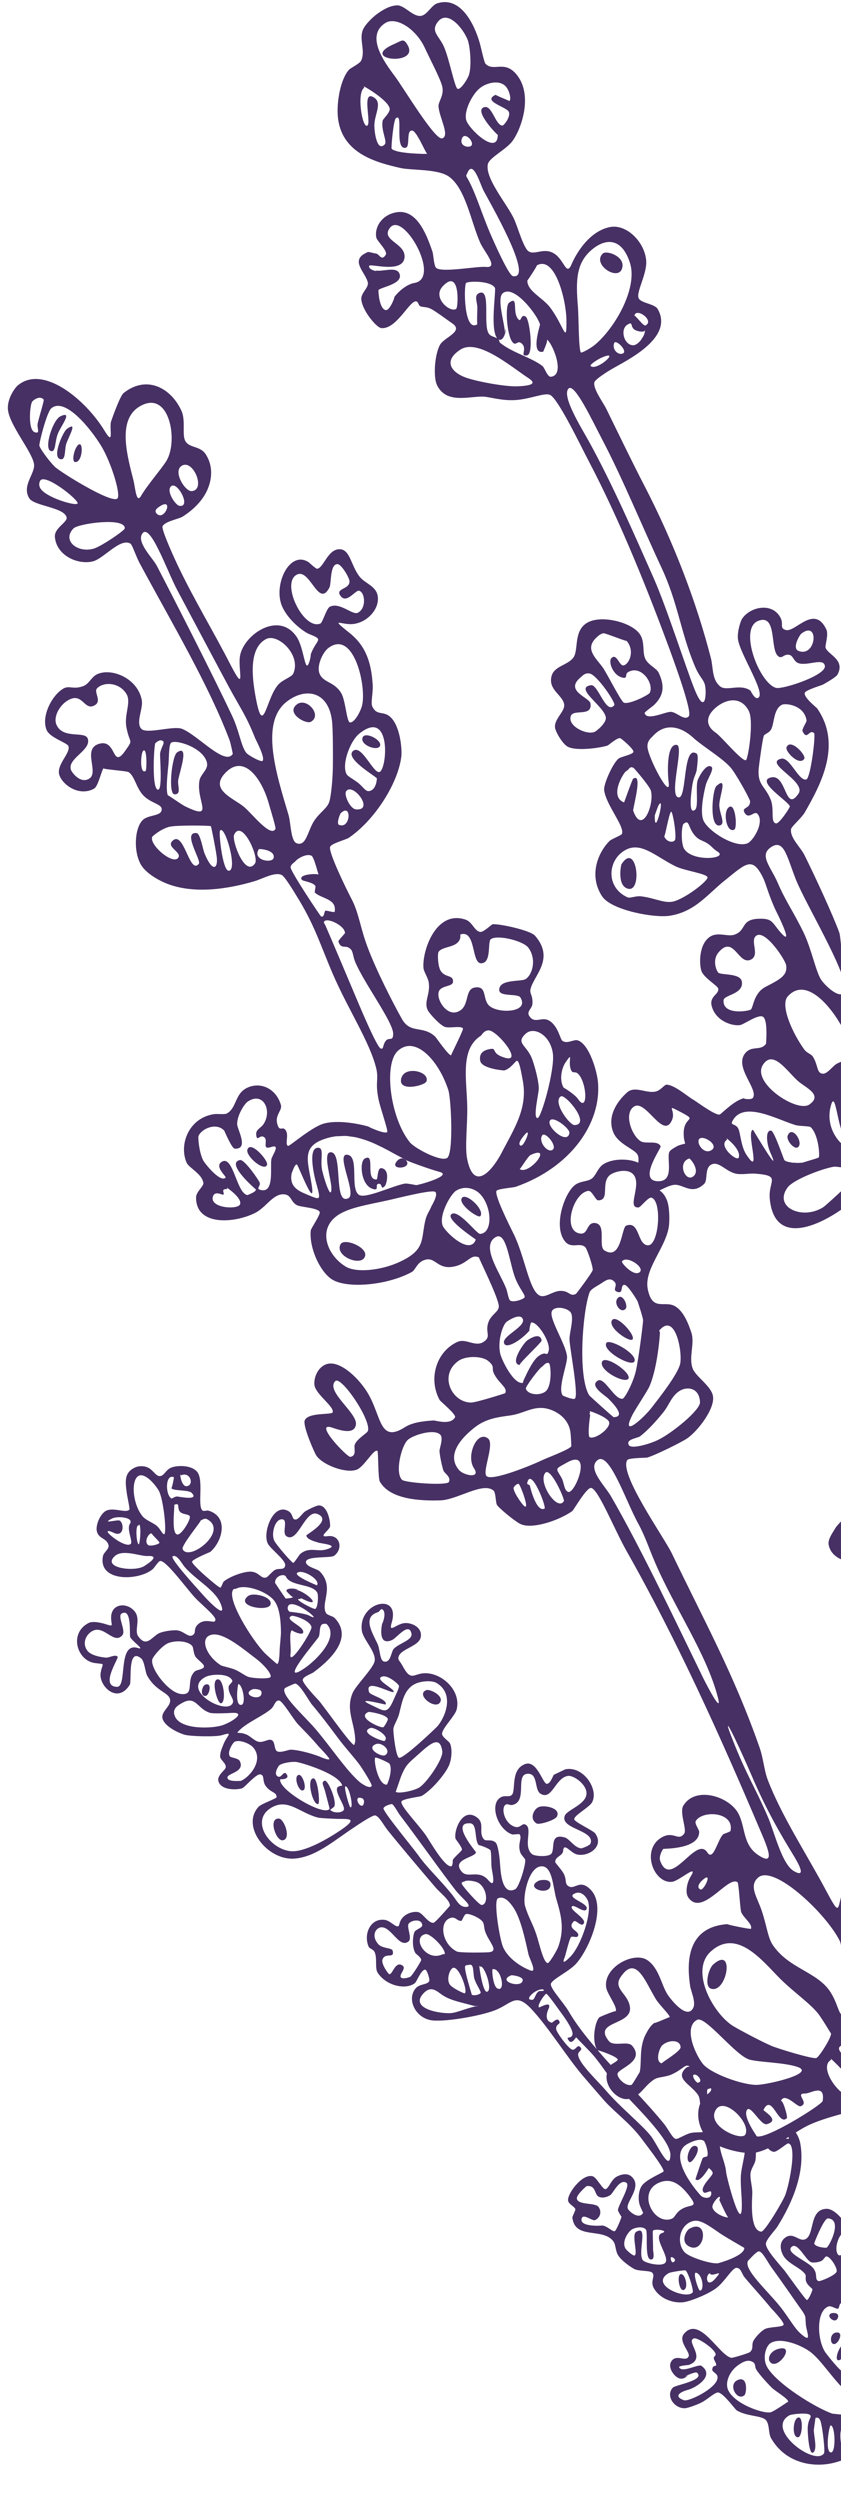 <?xml version="1.0" encoding="UTF-8"?> <!-- Creator: CorelDRAW X8 --> <svg xmlns="http://www.w3.org/2000/svg" xmlns:xlink="http://www.w3.org/1999/xlink" xml:space="preserve" width="81.844mm" height="243.064mm" style="shape-rendering:geometricPrecision; text-rendering:geometricPrecision; image-rendering:optimizeQuality; fill-rule:evenodd; clip-rule:evenodd" viewBox="0 0 8184 24306"> <defs> <style type="text/css"> <![CDATA[ .fil1 {fill:none} .fil0 {fill:#473064;fill-rule:nonzero} ]]> </style> <clipPath id="id0"> <path d="M8184 4l-8184 0 0 24299 8184 0 0 -24299z"></path> </clipPath> </defs> <g id="Слой_x0020_1">  <g> </g> <g style="clip-path:url(#id0)"> <g> <g id="_2075666124144"> <path class="fil0" d="M3967 439c-41,-72 -56,-43 -127,-13 -366,157 247,223 127,13z"></path> <path class="fil0" d="M6058 2588c10,-100 -158,-157 -193,-122 -111,111 177,289 193,122z"></path> <path class="fil0" d="M5117 3080c-55,-38 -40,70 -79,17 -53,-72 10,-228 -86,-152 -36,29 -22,288 27,370 41,66 53,-16 98,25 60,54 -25,129 52,115 67,-11 25,-349 -12,-375z"></path> <path class="fil0" d="M7826 7379c25,-34 -136,-207 -172,-113 -15,40 122,184 172,113z"></path> <path class="fil0" d="M6972 7642c-40,34 -74,410 34,383 60,-15 -10,-121 -6,-206 5,-90 83,-276 -28,-177z"></path> <path class="fil0" d="M7098 7845c-70,39 -28,262 48,221 30,-16 13,-254 -48,-221z"></path> <path class="fil0" d="M6048 8403c-6,9 -42,200 54,235 157,61 95,-469 -54,-235z"></path> <path class="fil0" d="M8871 9322c-25,-50 -227,-64 -263,31 -1,1 -15,6 -15,6 69,207 341,87 278,-37z"></path> <path class="fil0" d="M8442 11110c61,-35 -16,-65 -30,-143 -16,-95 38,-386 -73,-279 -45,43 -4,485 103,422z"></path> <path class="fil0" d="M9356 10249c-23,62 121,201 164,135 31,-46 -124,-240 -164,-135z"></path> <path class="fil0" d="M7767 11153c54,-46 -60,-219 -102,-111 -16,45 66,142 102,111z"></path> <path class="fil0" d="M8598 11110c17,-11 -23,-533 -127,-360 -32,54 72,393 127,360z"></path> <path class="fil0" d="M10417 13502c-9,24 -1,71 18,78 119,54 38,-224 -18,-78z"></path> <path class="fil0" d="M10506 13739c-12,30 -4,71 18,79 112,43 33,-210 -18,-79z"></path> <path class="fil0" d="M10838 14094c13,-87 -206,-84 -209,-80 -75,116 199,155 209,80z"></path> <path class="fil0" d="M10833 14391c69,-67 -204,-221 -243,-117 -18,49 195,165 243,117z"></path> <path class="fil0" d="M10858 14640c1,-16 -277,-242 -311,-191 -68,101 301,280 311,191z"></path> <path class="fil0" d="M9483 17529c-3,2 -44,-548 -132,-410 -50,80 90,454 132,410z"></path> <path class="fil0" d="M10663 17259c-62,-21 -125,43 -159,72 -64,53 -94,99 -62,132 66,70 369,-152 221,-204z"></path> <path class="fil0" d="M11581 17333c39,-58 -155,-195 -208,-115 -48,73 179,158 208,115z"></path> <path class="fil0" d="M12292 17257c-97,79 62,149 133,218 240,233 25,-345 -133,-218z"></path> <path class="fil0" d="M11830 17655c-15,-42 -252,-53 -261,-39 -77,121 303,175 261,39z"></path> <path class="fil0" d="M11292 18469c-64,49 -23,411 62,371 54,-25 1,-420 -62,-371z"></path> <path class="fil0" d="M11439 18680c-42,57 52,125 74,89 18,-31 -32,-146 -74,-89z"></path> <path class="fil0" d="M11576 18793c79,6 94,-183 13,-127 -41,26 -81,121 -13,127z"></path> <path class="fil0" d="M14013 24377c-21,42 -169,223 -68,238 58,9 167,-223 196,-296 50,-119 98,-200 134,-321 42,-134 28,-269 75,-415 29,-88 192,-411 41,-295 -38,29 -114,253 -135,320 -63,211 -132,536 -243,769z"></path> <path class="fil0" d="M13590 25989c10,-69 -83,-63 -112,-20 -65,96 103,80 112,20z"></path> <path class="fil0" d="M15235 26639c-4,8 -13,46 11,63 117,83 60,-222 -11,-63z"></path> <path class="fil0" d="M15445 27030c31,-46 -82,-165 -131,-98 -55,79 98,147 131,98z"></path> <path class="fil0" d="M15455 27285c56,-82 -168,-218 -207,-115 -14,38 180,156 207,115z"></path> <path class="fil0" d="M15143 28986c-9,14 -19,77 33,73 103,-9 50,-192 -33,-73z"></path> <path class="fil0" d="M15222 29315c-63,83 94,98 110,54 28,-71 -79,-94 -110,-54z"></path> <path class="fil0" d="M16078 33042c-73,123 169,35 73,-33 -37,-25 -55,3 -73,33z"></path> <path class="fil0" d="M16380 34450c-1,-1 -61,7 -64,12 -76,104 134,47 64,-12z"></path> <path class="fil0" d="M13201 16849c-156,72 -287,-186 -411,-145 -51,17 -105,74 -97,131 2,15 245,268 71,159 -37,-24 -70,-139 -114,-176 -52,-44 -153,-3 -196,-50 -14,-16 -48,-236 -73,-279 -54,-93 -337,-332 -207,-463 11,-11 16,-29 43,-19 206,85 149,369 333,510 114,88 264,56 475,-22 8,-3 133,-57 152,-51 161,59 93,373 24,405zm-561 564c0,249 -215,621 -391,869 -103,146 -232,383 -210,111 10,-126 23,-265 10,-403 -36,-386 -267,-619 92,-838 263,-161 497,-57 499,261zm-221 1209c-61,32 -213,76 -236,54 -25,-24 77,-188 95,-215 91,-151 210,-248 291,-392 36,-61 6,-121 78,-174 48,-34 139,-28 176,44 114,214 -213,584 -404,683zm-596 24c-66,-7 -426,-711 -533,-800 -78,-67 -140,-65 -203,-222 -87,-214 -109,-569 28,-671 87,-66 65,-75 98,25 10,29 24,65 47,66 120,3 -24,-92 41,-140 40,-29 250,131 284,168 25,27 226,323 174,390 -24,30 -211,-106 -239,-32 -26,69 151,105 151,105 -7,-2 155,44 161,50 45,49 68,276 60,286 -50,53 -223,-129 -242,3 -11,76 247,81 250,131 0,13 38,64 32,73 -34,47 -420,-198 -320,22 28,60 258,27 301,90 30,46 7,470 -90,456zm272 607c-47,50 -108,-95 -169,-28 -69,77 54,123 123,118 -11,2 71,-5 64,-11 16,14 53,153 28,178 -32,32 -196,-127 -212,-9 -13,91 220,95 243,116 60,60 90,249 120,346 63,203 206,496 197,553 -10,60 -89,21 -68,83 16,48 74,14 111,54 29,32 94,217 89,237 -4,15 -110,20 -88,75 29,73 104,-8 127,12 1,0 83,186 76,209 -28,99 -143,7 -111,101 19,55 125,-6 143,6 35,25 91,153 69,194 -25,47 -73,-10 -92,-11 -20,1 -103,18 -92,25 -72,-42 -217,-516 -295,-735 -58,-160 -124,-383 -183,-560 -59,-181 -172,-356 -239,-535 -44,-117 -60,-245 -100,-337 -54,-126 -149,-212 -123,-274 0,1 3,-1 9,-4 40,-27 207,-146 218,-149 0,0 16,-27 33,-37 6,-4 12,-6 18,-4 11,3 145,344 104,387zm1925 4600c101,-207 202,-412 282,-646 63,-185 162,-362 184,-517 22,-148 -24,-322 -15,-461 4,-77 42,-150 43,-211 3,-63 -72,-297 -13,-340 38,-28 46,13 67,109 55,269 106,752 75,1058 -6,61 -48,115 -57,182 -39,286 26,616 -21,842 -29,136 -104,342 -153,433 -42,78 -162,242 -218,288 -40,34 -89,26 -115,52 -25,25 -62,170 -120,157 -54,-11 -101,-322 -104,-386 -10,-152 78,-381 165,-560zm308 1770c157,527 413,1152 595,1675 51,147 81,226 -6,333 -101,123 -101,65 -191,-192 -21,-64 -57,-272 -78,-330 -58,-162 -156,-361 -230,-590 -81,-250 -118,-516 -184,-681 -37,-93 -104,-168 -131,-253 -23,-70 -19,-149 -40,-207 -36,-96 -188,-265 -149,-368 0,0 147,-114 182,-98 100,45 193,580 232,711zm649 1252c-12,17 -82,-48 -66,-108 13,-55 92,71 66,108zm233 -139c-14,-257 -130,-515 -193,-815 -35,-166 -13,-319 -30,-455 -10,-71 -124,-303 -36,-348 11,-6 159,524 188,610 205,633 434,1164 363,1623 -6,42 -27,152 -49,161 -34,13 -242,-114 -268,-175 -34,-75 30,-499 25,-601zm100 1152c-43,44 -371,274 -371,62 0,-18 159,-145 169,-162 48,-76 -2,-172 67,-239 53,-49 211,1 239,68 14,36 -33,197 -104,271zm-132 596c-3,40 -80,82 -68,118 27,81 35,-45 106,4 8,6 68,233 80,295 27,146 49,376 109,592 8,29 59,150 42,172 -35,49 -216,-155 -205,5 6,93 210,74 203,66 29,30 58,228 53,236 -26,34 -209,-26 -232,-53 -46,-56 -29,-195 -45,-257 -96,-375 -384,-1032 -444,-1413 0,-6 -14,-26 -13,-30 34,-63 139,53 182,58 8,0 94,-65 144,-30 54,39 93,182 88,237zm373 1759c-28,28 -271,-100 -240,-187 22,-61 329,98 240,187zm81 258c4,-4 -311,-106 -254,-180 41,-54 306,116 254,180zm98 373c53,198 107,436 163,688 -123,-180 -247,-366 -370,-551 -47,-161 -86,-308 -100,-434 -2,-22 -10,-19 2,-35 79,-104 272,212 305,332zm713 1754c73,91 186,191 211,260 16,44 -29,210 37,257 41,27 57,-220 140,-33 11,28 15,133 17,181 4,75 27,291 68,70 59,-319 70,263 30,278 -38,13 -169,-168 -88,-78 -130,-145 -277,-371 -407,-561 -158,-232 -376,-461 -468,-583 -53,-69 -158,-253 -161,-266 -9,-32 19,-334 40,-346 129,-66 -4,406 69,431 114,40 -39,-396 141,-136 122,177 196,307 371,526zm1031 1326c17,64 -74,78 -16,145 0,1 120,-26 104,-33 52,21 22,47 94,161 52,82 150,187 107,259 -1,1 -67,68 -105,67 -28,-2 -315,-342 -367,-408 -20,-25 -141,-173 -149,-203 -19,-73 27,-29 43,-90 22,-85 -21,-165 10,-194 125,-116 -29,330 57,334 92,5 0,-201 93,-200 0,0 116,112 129,162zm-468 -188c-27,-67 51,-324 47,-297 2,-14 -19,-26 1,-34 131,-58 60,603 -48,331zm-753 -682c28,130 74,193 62,216 -34,67 -161,-112 -198,-15 -16,42 78,123 123,118 88,-9 65,-98 90,46 38,219 -39,60 -171,42 -62,-8 -50,49 -80,18 -39,-43 -122,-558 -141,-664 -14,-80 -34,-172 -56,-267 53,47 105,94 156,141 -13,0 -27,6 -40,29 -16,29 1,136 59,130 51,-6 53,-65 34,-110 39,36 78,72 116,107 5,7 10,13 15,20 11,76 22,145 31,189zm186 802c-14,19 -431,-120 -335,-284 -5,8 252,50 280,83 23,27 24,73 31,107 7,36 50,59 24,94zm40 242c-17,19 -379,-78 -303,-211 36,-63 394,109 303,211zm-12 283c-9,3 -274,-161 -245,-237 -7,19 215,-23 273,68 32,51 38,148 -28,169zm30 299c-108,71 -354,-207 -263,-316 38,-45 103,36 146,56 80,37 267,162 117,260zm-1013 -2588c-67,-66 -178,-141 -207,-209 -11,-23 24,-76 -9,-92 -30,-16 -64,39 -86,17 -18,-20 47,-169 -1,-186 -61,-20 -27,107 -78,110 -116,5 -17,-167 -63,-190 -56,-27 -13,64 -67,73 -28,3 -96,-70 -101,-85 -6,-14 18,-55 19,-61 30,-141 -87,18 -86,17 2,0 -96,-61 -102,-84 1,4 56,-81 43,-51 59,-134 -75,5 -100,0 -28,-5 -93,-98 -93,-107 3,-28 45,-36 50,-42 80,-111 -103,-1 -100,0 4,1 -95,-79 -101,-100 -15,-60 65,-49 23,-91 -10,-9 -66,17 -93,9 -46,-14 -89,-87 -145,-135 -101,-85 -221,-196 -346,-318 -83,-81 -215,-168 -222,-224 0,-8 77,-32 51,-58 -11,-11 -83,10 -93,8 -59,-14 -192,-186 -323,-324 -85,-90 -169,-188 -252,-290 85,17 172,31 261,44 17,22 33,44 51,65 38,47 130,157 133,172 8,34 -78,44 -29,83 28,22 40,-57 51,-58 10,-1 86,67 94,76 192,206 552,539 723,740 226,262 453,351 724,623 163,163 325,305 495,452 148,209 296,415 445,620 -179,-148 -369,-311 -466,-404zm-2660 -2356c-10,43 -164,78 -205,78 -85,0 -248,-40 -363,-89 -407,-172 -850,-732 -1148,-1048 -17,-19 0,-13 2,-16 6,-10 24,2 30,3 361,43 715,381 1041,709 110,111 272,236 388,283 33,14 268,31 255,80zm-634 -784c6,-44 203,61 263,81 166,57 439,72 495,140 18,21 35,325 113,306 82,-18 -61,-237 33,-290 99,-56 39,397 160,370 69,-15 -54,-335 -36,-361 55,-79 471,13 539,50 144,80 314,290 436,479 154,239 36,137 -85,75 -179,-93 -329,-123 -537,-189 -182,-60 -629,20 -684,-102 23,51 96,-282 -2,-290 -66,-7 -57,113 -57,130 0,-36 42,171 45,167 -23,30 -132,-37 -110,-16 -85,-81 9,-403 -105,-362 -143,53 126,381 -94,234 -25,-16 -386,-328 -374,-422zm-403 -1003c0,22 31,-79 66,-72 4,1 32,27 64,74 185,267 435,648 671,956 -50,-5 -100,-5 -146,-18 -98,-155 -222,-292 -351,-470 -55,-76 -305,-432 -304,-470zm-352 -26c-35,-42 1,-127 56,-150 15,-6 215,3 227,63 19,101 -268,105 -283,87zm-70 2c-19,12 -185,-42 -210,-77 -36,-49 3,-191 6,-192 123,-13 59,243 138,226 31,-7 5,-75 6,-77 -3,-189 135,72 60,120zm-291 -136c-90,33 -135,-210 -46,-220 43,-4 98,66 103,86 -3,-11 -36,-11 -47,11 -5,9 27,109 -10,123zm-166 -144c-54,-6 -341,-276 -510,-493 -119,-150 -242,-304 -316,-416 -28,-43 -217,-240 -150,-258 13,-3 9,2 22,10 103,66 245,222 353,327 96,92 229,203 336,341 59,73 151,140 164,189 -2,-5 -103,110 -10,138 14,4 45,-47 62,-80 -1,0 -2,-1 -3,-1 -2,0 -3,1 -5,1 -5,10 -11,20 -20,36 6,-11 1,-34 20,-36 23,-38 20,-27 8,0 87,12 88,163 84,183 -8,42 -11,62 -35,59zm387 -333c-66,-76 -153,-227 -250,-358 -156,-206 -305,-395 -436,-572 -50,-67 -128,-140 -141,-180 -22,-73 53,-100 4,-146 -30,-28 -54,31 -86,17 -115,-47 8,-305 -79,-291 -22,3 -32,41 -35,59 0,-1 33,64 -5,62 -101,-8 -11,-252 -48,-274 -68,-39 -42,106 -70,103 -129,-15 6,-246 -74,-252 -61,-4 -24,107 -54,103 -126,-14 12,-212 -51,-242 -42,-20 -80,79 -75,79 -29,-6 -88,-101 -91,-138 -1,-12 38,-36 43,-51 39,-106 -82,-13 -84,-13 -87,-19 -310,-391 -358,-466 -34,-54 -107,-162 -110,-177 -4,-20 29,-21 34,-44 25,-120 -71,-9 -83,-14 -11,-4 -170,-261 -167,-243 -6,-40 95,-33 44,-82 -35,-34 -76,35 -86,32 -48,-17 -366,-464 -450,-589 -35,-50 6,-177 60,-180 72,-3 171,206 204,254 142,206 316,421 469,644 65,95 110,200 179,290 68,93 153,168 219,256 59,78 94,168 151,241 286,364 554,745 849,1135 375,498 566,841 893,1338 114,172 -90,-2 -106,-24 -70,-91 -47,-99 -74,-136 -27,-38 -100,-101 -136,-141zm-2951 -4141c1,4 163,-191 110,-239 -66,-58 -113,169 -121,191 -18,46 -79,-3 -82,-43 0,-2 39,-29 49,-43 16,-24 83,-195 -10,-162 -50,16 -7,164 -75,163 -33,0 -180,-190 -185,-199 -79,-122 -89,-401 33,-444 26,-9 71,26 91,22 13,-2 14,-46 27,-52 -8,4 88,10 77,6 28,9 178,121 189,137 16,21 54,117 80,176 52,122 3,191 0,300 -1,79 78,243 2,285 -14,9 -176,-37 -185,-98zm76 221c-7,94 -328,43 -319,46 -162,-55 -547,-293 -637,-456 -45,-82 -14,-197 33,-229 96,-63 296,16 387,83 99,74 197,231 327,364 31,30 211,158 209,192zm-143 267c-31,-22 19,-61 28,-68 6,-4 85,-28 86,-16 2,10 -78,109 -114,84zm-77 95c-21,8 -36,-173 -2,-171 -3,0 50,151 2,171zm-119 60c-52,-18 -12,-263 3,-262 46,4 53,281 -3,262zm-397 -361c18,-10 178,-29 200,-1 18,24 -18,29 -24,122 -2,28 10,265 51,243 49,-28 6,-169 9,-223 0,-6 16,-115 16,-115 48,-18 55,60 57,66 9,31 40,260 25,280 -92,126 -579,-239 -334,-372zm-183 -29c-71,18 -354,-80 -415,-216 -33,-71 12,-181 95,-240 35,-25 91,-62 140,-35 39,20 18,44 41,80 27,42 96,120 149,173 30,30 162,108 159,135 1,-2 -136,94 -169,103zm-548 -504c47,90 -18,20 -22,91 -1,17 41,36 49,58 37,101 -276,257 -325,238 -127,-47 9,-93 30,-98 81,-18 278,-138 141,-236 -30,-21 -189,73 -217,14 -8,-16 89,-21 94,-23 179,-64 -35,-230 50,-258 32,-10 173,81 205,138 24,41 -31,28 -5,76zm326 -969c-6,12 79,-93 107,-91 34,1 88,111 120,154 81,110 211,298 265,375 81,113 63,88 71,182 7,76 71,204 -67,73 -46,-45 -105,-147 -175,-237 -131,-166 -366,-370 -321,-456zm-294 25c-73,6 -280,-60 -324,-109 -84,-96 -44,-269 84,-302 68,-17 146,39 262,120 47,32 236,141 236,141 3,80 -252,149 -258,150zm-27 152c-80,90 -96,-21 -58,-51 13,-9 11,8 23,9 47,5 119,-53 35,42zm-147 113c-15,-2 -77,-189 -34,-173 65,24 77,176 34,173zm-400 -1048c132,-58 223,32 299,130 94,125 3,69 -87,133 -49,34 -56,75 -84,86 -173,70 -344,-253 -128,-349zm330 1065c-56,77 -431,-72 -233,-187 18,-10 156,-31 163,-26 27,17 81,196 70,213zm-195 -292c-17,-1 -34,-70 4,-45 38,24 7,46 -4,45zm-291 -21c-52,-72 58,-349 -64,-275 -48,29 21,220 -17,230 -14,4 -76,-48 -88,-69 -37,-65 24,-162 68,-187 29,-15 100,-32 131,3 25,28 -21,326 63,289 23,-11 7,-86 7,-91 2,-35 -6,-181 -1,-186 19,-23 161,0 90,22 -101,32 74,228 32,287 -30,45 -198,7 -221,-23zm-272 -282c-24,8 -65,-44 -119,-55 6,1 -233,21 -203,-70 17,-48 103,30 130,18 56,-27 64,-88 33,-129 -33,-43 -193,-15 -210,-77 -10,-37 93,-124 93,-124 93,-14 76,79 117,101 34,19 84,7 116,-15 27,-17 89,-162 156,-119 44,29 -92,235 -82,271 0,3 34,65 34,57 -1,17 -51,136 -65,142zm-90 -1371c-81,-93 -261,-261 -267,-343 -3,-37 51,-43 21,-75 -30,-33 -45,36 -80,24 -39,-14 -149,-164 -154,-196 -10,-60 60,-47 22,-91 -17,-20 -62,26 -63,26 -80,-16 -45,-110 -38,-126 51,-104 -87,-17 -90,-23 -18,-28 63,-135 72,-133 16,4 113,142 147,189 53,71 117,170 108,208 -12,51 -74,7 -35,59 31,41 67,-34 72,-33 -8,-1 121,122 171,182 41,48 86,112 127,169 -28,128 104,262 203,250 5,0 8,-2 12,-2 171,178 407,427 403,548 -6,172 -129,-108 -188,-184 -84,-110 -291,-272 -443,-449zm-713 -878c-66,2 -13,-52 21,-75 87,-56 122,-6 62,-11 -52,-3 -54,86 -83,86zm-206 -238c11,-4 115,11 113,47 -7,86 -258,10 -113,-47zm-222 -224c-55,3 -281,6 -307,-8 -152,-77 -176,-301 -53,-328 44,-9 60,36 98,30 8,-1 24,-56 43,-65 23,-11 128,28 164,74 15,19 12,58 24,94 36,106 144,195 31,203zm89 352c-44,-20 -57,-185 -47,-188 83,-15 130,226 47,188zm-102 32c-39,8 -77,-236 -74,-253 0,1 8,9 8,9 38,-24 127,230 66,244zm-62 11c-9,18 -67,30 -86,17 2,1 -75,-237 -65,-275 4,-16 29,-12 32,-13 61,-25 41,79 59,135 18,56 66,122 60,136zm-33 128c-80,12 -181,58 -244,67 -88,13 -425,-35 -279,-191 80,-83 132,-16 192,22 78,49 176,66 300,100 23,6 107,-10 31,2zm-545 -449c1,11 -85,148 -104,162 -14,10 -77,27 -93,9 -23,-28 55,-87 16,-115 -71,-52 -97,87 -129,83 -11,-1 -82,-102 -67,-143 28,-75 120,0 99,-86 -7,-29 -102,-19 -141,-64 -63,-72 -33,-147 19,-161 103,-26 183,209 276,136 41,-33 -24,-144 4,-176 32,-35 125,-46 130,17 3,24 -57,39 -74,64 -15,24 -32,143 8,209 2,4 55,41 56,65zm228 -52c4,-13 -36,4 -39,5 -155,52 -281,-175 -147,-204 46,-10 204,146 186,199zm83 129c59,-15 145,228 113,248 -7,3 -127,-52 -148,-89 -33,-56 6,-152 35,-159zm-335 -1088c-63,-88 -357,-441 -343,-465 18,-31 85,-39 80,-40 21,5 58,81 84,114 157,205 405,556 539,727 65,82 179,161 96,160 -61,-1 -87,-64 -130,-118 -128,-158 -242,-260 -326,-378zm-422 -956c14,-5 128,49 135,57 40,54 -17,206 -24,206 -87,7 -133,-255 -111,-263zm2 -130c60,-27 161,66 92,107 -35,20 -190,-65 -92,-107zm-50 -158c32,-12 196,80 137,126 -12,8 -258,-82 -137,-126zm-19 -156c7,-3 174,23 188,68 3,13 -36,79 -45,81 -26,9 -266,-96 -143,-149zm167 -72c20,-52 -150,-89 -161,-120 -52,-150 237,28 239,-5 3,-32 -194,-121 -112,-147 54,-18 157,71 163,89 6,19 -36,99 -48,128 -67,159 -95,118 -221,60 -186,-87 138,-2 140,-5zm-80 -592c-60,-124 -143,-262 8,-307 6,-2 27,-31 34,-29 59,24 -1,164 4,139 -17,86 -22,214 96,162 46,-20 164,-180 189,-63 14,64 -121,94 -173,149 -25,28 -28,138 -94,123 -43,-9 -38,-122 -64,-174zm356 397c61,-35 171,-41 217,-16 168,98 103,306 15,418 -11,14 -330,319 -377,311 -32,-6 -59,-254 -56,-281 4,-39 41,-87 57,-150 27,-105 43,-224 144,-282zm275 651c9,69 -137,287 -218,347 -48,35 -218,69 -235,44 1,2 41,-119 50,-143 39,-99 66,-128 129,-183 129,-113 251,-247 274,-65zm215 1265c17,-18 113,-6 144,18 83,62 87,207 24,210 -25,1 -184,-179 -194,-207 -5,-18 23,-19 26,-21zm113 -284c1,-6 -253,-296 -56,-282 72,5 37,162 84,214 -9,-10 96,28 112,47 10,13 8,131 11,163 3,39 53,228 -32,128 -92,-106 -197,-14 -256,-80 -109,-123 127,-137 137,-190zm511 993c11,44 86,180 20,156 -91,-34 -220,-117 -268,-229 -31,-70 -96,-452 -49,-473 52,-23 103,18 154,96 71,108 116,331 143,450zm869 1023c1,11 -61,45 -64,47 -1,2 -2,4 -3,6 -45,-48 -88,-97 -129,-145 18,3 191,61 196,92zm119 -504c-10,-135 -170,-182 -92,-299 150,-223 238,41 343,214 30,51 140,158 135,175 1,-3 -179,78 -146,53 -40,29 -63,69 -85,110 -70,131 -39,275 -61,373 1,-6 -70,120 -79,123 -61,17 -140,-69 -137,-106 4,-54 274,-121 143,-274 -43,-52 -180,12 -227,-46 -159,-196 218,-150 206,-323zm655 116c81,-38 377,357 513,389 102,25 339,27 463,70 179,63 -290,172 -397,174 -134,3 -455,-109 -530,-210 -86,-116 -179,-360 -49,-423zm130 -663c254,-232 501,88 673,261 133,132 286,236 370,339 36,43 130,204 128,196 6,38 -116,230 -143,239 -33,12 -361,-87 -434,-117 -91,-39 -270,-133 -364,-187 -194,-109 -441,-537 -230,-731zm-32 -963c-110,-174 -355,364 -459,82 -17,-47 24,-112 29,-117 7,-4 352,5 350,-167 0,-21 -48,-80 -33,-105 67,-108 376,-88 338,96 -3,11 -60,26 -70,33 -52,42 -97,269 -155,178zm-68 359c-45,-22 -4,-74 36,-104 82,-62 -5,121 -36,104zm562 -116c153,-130 663,352 794,616 19,41 15,115 38,154 21,33 76,40 88,77 26,71 45,473 -36,498 -108,35 -87,-81 -176,-224 -126,-206 -408,-230 -567,-467 -47,-71 -58,-187 -105,-327 -44,-135 -131,-244 -36,-327zm-1433 -3708c-59,-102 -230,-265 -133,-348 115,-100 278,397 399,615 71,131 103,239 166,384 187,434 500,884 609,1306 47,183 -116,-135 -143,-189 -232,-475 -601,-1256 -898,-1768zm-640 -1015c-59,41 -171,28 -188,-31 -4,-19 131,-199 157,-212 11,-6 42,-52 69,-34 17,11 34,225 -38,277zm248 413c1,3 8,115 6,118 -26,34 -223,106 -280,133 -93,45 -485,207 -543,157 -48,-41 81,-314 13,-367 -108,-83 -216,171 -137,289 71,106 -100,71 -145,18 -134,-155 41,-329 160,-420 112,-85 237,-96 341,-111 120,-17 209,-85 326,-71 99,12 249,91 259,254zm-23 561c-43,-14 -39,-93 -67,-140 -56,-96 -64,-79 51,-144 260,-148 83,304 16,284zm-43 89c-61,106 -254,-178 -182,-273 49,-66 193,254 182,273zm-188 73c-84,43 -149,-242 -142,-224 -3,-7 -30,-11 -27,-22 33,-174 191,234 169,246zm-248 -88c-23,-34 -51,-82 -54,-111 -1,-8 29,-46 50,-41 19,5 151,369 4,152zm-774 -470c4,58 27,155 38,188 7,24 78,63 53,111 -18,38 -428,8 -456,-21 -70,-71 -7,-327 55,-387 47,-46 259,-115 319,-50 31,34 -12,137 -9,159zm-696 -199c-6,23 -99,72 -127,130 -17,34 25,111 -45,124 -30,5 -353,-333 -188,-288 47,14 231,91 243,-30 10,-113 -299,-322 -201,-419 55,-54 347,371 318,483zm877 -677c71,-53 229,-52 291,-3 79,65 22,64 66,140 53,90 127,124 101,175 -1,1 -284,92 -334,91 -186,-3 -313,-264 -124,-403zm409 -76c-26,-127 26,-273 61,-305 7,-5 117,-83 153,-39 59,75 -189,170 -177,240 11,75 171,-24 251,-120 -10,12 8,-76 15,-76 65,-8 195,203 168,280 -21,64 -15,-13 -97,47 -50,35 -108,153 -128,198 -2,2 -32,64 -22,62 -91,23 -211,-225 -224,-287zm-560 -1243c-37,-104 79,-304 130,-337 76,-50 180,-31 242,39 112,129 114,374 -7,380 -33,2 -215,-247 -280,-191 -59,50 239,244 238,246 -57,161 -303,-79 -323,-137zm-166 -58c-47,190 6,292 -249,411 -177,83 -421,111 -528,47 -176,-107 -272,-348 -95,-486 109,-87 312,-115 508,-159 70,-15 430,-108 459,-81 31,28 -37,137 -37,138 -19,48 -44,76 -58,130zm-1166 -248c-77,-32 -161,-76 -137,-199 -3,9 -3,10 2,-11 -1,4 -1,7 -2,11 8,-22 33,-97 52,-87 13,8 188,468 142,190 -36,-223 -102,-365 132,-441 36,-12 72,-20 106,-24 12,-1 22,-1 34,-1 23,-2 46,-3 69,-2 13,1 25,4 37,5 21,3 42,5 62,10 13,3 25,7 37,10 20,6 40,12 60,19 12,4 22,9 34,13 21,8 41,17 62,27 9,4 18,9 27,13 24,11 48,23 71,36 1,0 2,1 3,1 49,27 99,54 148,80 3,2 6,3 9,5 0,0 0,0 -1,0l1 0c9,5 18,10 27,15 34,18 240,92 330,116 121,33 -175,120 -230,128 0,0 -90,-19 -110,-15 -112,19 -383,150 -446,110 -94,-61 9,-383 -118,-391 -110,-6 99,382 14,423 -153,75 -43,-469 -179,-446 -71,12 16,272 14,353 -2,134 -85,-137 -93,-195 -16,-100 28,-212 -45,-202 -96,13 -21,305 -13,333 53,191 49,177 -99,116zm-334 -339c-15,78 35,350 -116,296 -30,-10 13,-38 2,-68 -8,-22 -147,-227 -191,-219 -148,29 155,287 155,287 -5,31 -96,54 -77,54 -112,-2 -142,-399 -258,-323 -72,47 50,142 39,153 -50,52 -202,-136 -219,-170 -38,-76 -51,-219 -44,-236 30,-70 173,-134 250,-51 1,1 73,172 101,175 142,10 28,-184 25,-235 -4,-81 67,-197 101,-221 152,-105 243,87 155,218 -28,41 -76,51 -71,103 8,80 37,-16 83,29 32,32 -30,121 61,91 99,-34 12,78 4,117zm-305 439c-20,57 -309,37 -262,-81 21,-51 90,-8 98,-12 21,-12 -34,-59 42,-55 -2,1 -5,-13 -6,-14 -3,-1 150,100 128,162zm1535 -1491c172,-158 402,100 492,382 27,83 52,612 -11,658 -57,43 -315,-91 -364,-152 -190,-235 -257,-759 -117,-888zm-1043 -1783c-3,-27 42,-55 42,-56 29,-37 115,-82 161,-59 28,15 68,198 72,188 10,-19 -210,-12 -166,46 10,14 103,22 130,57 10,12 -11,60 -1,70 74,61 211,59 191,183 -3,13 -80,-14 -90,-9 -15,7 -9,71 -43,55 -7,-3 -290,-427 -296,-475zm-454 -590c-105,-86 -331,-164 -189,-322 188,-208 365,54 431,291 25,86 70,234 65,244 -44,93 -232,-152 -307,-213zm289 496c-12,57 -213,24 -144,-85 2,-4 160,5 144,85zm-181 53c-96,143 -231,-226 -203,-280 77,-153 243,219 203,280zm-258 72c-58,-4 -97,-368 -83,-389 46,-67 178,394 83,389zm-232 -164c-19,-43 -42,-198 -79,-202 -142,-15 48,265 22,298 -92,116 -145,-340 -260,-219 -56,59 95,106 60,160 -49,77 -288,-127 -253,-204 0,-1 72,-69 161,-95 66,-19 401,-14 409,-7 4,4 49,231 57,299 14,110 -38,158 -117,-30zm-600 -1000c41,-46 36,187 25,194 -58,36 -49,-166 -25,-194zm-173 -3c-133,190 -81,-118 -255,-67 -167,50 2,275 -95,338 -84,54 -169,-56 -179,-86 -36,-111 202,-190 164,-302 -26,-78 -236,7 -302,-130 -39,-78 27,-188 94,-233 151,-104 168,83 262,45 98,-40 -2,-132 37,-172 62,-64 213,-60 284,53 52,83 -23,198 1,326 31,168 73,109 -11,228zm292 -72c7,-8 50,-47 77,-19 17,18 -22,61 -30,117 -4,30 25,351 -19,353 -66,3 -40,-433 -28,-451zm503 189c14,68 -60,107 -73,172 -36,199 155,395 -135,254 -43,-20 -180,-121 -171,-107 -26,-42 -2,-239 5,-311 5,-66 3,-180 24,-201 37,-38 316,43 350,193zm-634 -2220c74,-139 244,353 344,540 137,257 364,685 503,943 111,205 169,281 249,482 13,36 107,202 79,237 -13,15 -139,-53 -159,-79 -52,-68 -67,-212 -139,-363 -192,-405 -535,-1077 -730,-1453 -39,-75 -192,-222 -147,-307zm-848 -659c-68,-69 -144,-180 -149,-203 -5,-21 72,-328 117,-365 133,-109 381,196 486,369 98,163 191,471 157,508 -53,58 -567,-263 -611,-309zm682 601c-1,19 -225,173 -301,196 -162,47 -313,-82 -197,-197 45,-46 506,-112 498,1zm-824 -395c-11,-21 -12,-46 1,-69 44,-77 376,186 364,221 -12,30 -318,-59 -365,-152zm-76 -839c16,-18 73,-61 111,-19 7,8 -50,185 -59,235 -8,41 30,103 -29,82 -69,-24 -45,-275 -23,-298zm984 764c-60,-238 -157,-579 54,-712 296,-185 386,329 268,524 -42,70 -189,240 -248,342 -46,80 -55,-80 -74,-154zm567 107c-65,4 -182,-188 -100,-244 111,-78 243,235 100,244zm-120 143c-34,-5 -121,-128 -88,-181 56,-87 214,202 88,181zm-223 73c-24,-29 8,-51 35,-69 140,-89 40,157 -35,69zm1643 4003c-3,-5 -15,-23 -13,-28 15,-56 207,32 205,107 0,3 -67,71 -64,82 29,86 75,20 124,79 18,22 20,72 39,118 90,213 369,584 370,699 0,80 -40,30 -71,68 -34,41 -18,86 -50,76 -41,-15 -226,-463 -261,-545 -58,-137 -215,-510 -279,-656zm-372 -2174c187,-143 410,-95 439,201 8,78 9,340 7,443 -2,111 -16,266 -33,326 -19,69 -93,106 -149,191 -64,98 -76,252 -170,218 -58,-20 -57,-198 -78,-271 -121,-406 -282,-906 -16,-1108zm-311 -75c-29,-171 -59,-443 106,-531 114,-61 348,155 265,337 -14,30 -98,57 -141,101 -128,133 -150,558 -230,93zm1011 391c324,-266 275,368 195,371 -61,2 -173,-275 -253,-205 -83,73 227,249 232,266 1,8 -5,117 -79,124 -33,3 -59,-48 -109,-85 -51,-38 -99,-60 -109,-85 -45,-100 40,-317 123,-386zm-297 -836c242,-180 367,352 330,547 -11,61 -76,184 -121,177 -32,-5 -42,-215 -85,-286 -71,-115 -174,-97 -211,-190 -29,-73 30,-205 87,-248zm-320 -705c137,-100 219,332 330,117 20,-39 3,-232 80,-227 36,2 115,132 115,168 0,82 -147,65 -85,144 59,76 144,-65 180,-53 61,21 68,179 -17,215 -52,21 -174,-107 -269,-60 -34,17 -70,155 -93,164 -160,64 -375,-370 -241,-468zm591 2275c-61,-3 -120,-141 -100,-174 58,-99 283,184 100,174zm-168 150c-27,-11 9,-105 15,-111 111,-113 101,157 -15,111zm1248 2749c-3,-265 -74,-565 130,-697 12,-8 30,-52 77,-54 86,-3 377,361 120,252 -87,-37 -42,-82 -102,-71 -89,14 -109,60 -99,115 14,78 233,95 234,94 68,-19 112,-100 126,-94 24,10 42,129 52,181 57,276 -82,478 -205,716 -75,145 -266,398 -334,57 -23,-112 3,-324 1,-499zm-271 -1140c30,-47 130,-38 132,-81 7,-75 -79,-37 -122,-113 -25,-44 -30,-162 -18,-180 40,-60 185,-35 211,-135 0,0 2,-35 0,-34 155,-52 106,281 203,280 105,-2 60,-208 94,-234 62,-47 316,15 366,83 80,108 42,258 -26,304 -42,29 -259,-3 -258,106 -1,70 181,32 206,73 93,151 -224,160 -306,78 -64,-64 -16,-192 -135,-175 -111,15 -43,197 -177,239 -112,35 -213,-145 -170,-211zm1105 622c16,159 -114,620 -150,620 -49,0 16,-249 12,-297 -7,-106 -54,-253 -71,-293 -54,-123 -153,-139 -58,-229 81,-77 246,11 267,199zm123 78c80,-117 17,-6 54,77 16,36 39,5 69,36 88,91 96,390 -4,241 -30,-43 -142,-113 -137,-106 -45,-72 -23,-189 18,-248zm87 610c-46,3 -216,-223 -134,-279 42,-29 298,273 134,279zm-50 76c-16,119 -216,-49 -192,-114 22,-65 197,70 192,114zm-163 164c-51,36 -143,-83 -101,-141 29,-39 150,106 101,141zm-274 -144c77,-93 -4,115 -36,104 -41,-15 23,-88 36,-104zm-47 332c5,3 82,-126 106,-137 225,-105 -13,200 -106,137zm48 1247c-5,15 -103,53 -139,32 -18,-10 -28,-87 -40,-118 -65,-163 -250,-414 -102,-500 104,-60 132,242 187,391 41,110 103,169 94,195zm413 575c-12,-125 -187,-382 -145,-445 32,-50 149,-27 180,16 37,55 -13,195 -11,264 0,73 92,541 52,575 -16,14 -117,-29 -117,-30 -54,-68 47,-307 41,-380zm218 -620c10,-29 42,-47 99,-81 50,-30 91,-72 138,-32 50,42 -23,84 33,104 66,25 26,-68 71,-68 33,1 123,150 128,162 -2,-5 49,144 53,181 2,16 -43,379 -71,498 -28,117 -108,264 -129,267 -79,10 -176,-214 -239,-177 -90,51 69,144 100,175 55,55 172,178 53,181 -6,0 -238,-210 -238,-212 -111,-179 -67,-801 2,-998zm-11 -990c37,-4 70,92 96,92 116,-1 26,-162 108,-241 33,-33 175,-79 235,-10 86,100 -71,328 50,320 21,-2 96,-105 126,-95 105,32 73,469 -36,463 -105,-6 -77,-243 -211,-191 -45,19 -46,346 -212,240 -63,-42 26,-255 -92,-266 -84,-6 -62,111 -141,103 -183,-22 -69,-398 77,-415zm508 -484c-86,-55 -164,-267 -65,-335 112,-77 274,302 362,149 67,-113 -76,-185 97,-95 174,92 22,29 26,214 3,126 52,73 -54,111 6,-3 -61,30 -80,53 -44,52 57,293 -112,293 -207,1 29,-322 22,-339 -28,-64 -146,-18 -196,-51zm683 92c-63,32 -131,-55 -117,-103 22,-68 218,53 117,103zm-209 77c9,-3 109,114 42,172 -78,66 -163,-133 -42,-172zm-475 2699c81,-64 162,-156 218,-225 64,-75 87,-181 184,-225 69,-31 172,-12 178,120 4,77 -273,302 -408,367 -80,40 -262,92 -284,51 -35,-59 85,-66 112,-88zm-179 -1699c47,-62 228,61 171,106 -58,45 -182,-93 -171,-106zm369 698c1,-21 -15,-18 1,-34 152,-165 221,227 195,336 -26,104 -212,339 -278,424 -67,88 -306,311 -188,73 32,-64 150,-237 171,-288 66,-159 93,-411 99,-511zm-678 772c0,0 -7,-15 -6,-14 8,0 190,64 191,114 2,61 -134,161 -189,141 -28,-10 5,-237 3,-207 2,-20 -15,-21 1,-34zm1380 3167c-3,-8 -43,-106 -40,-118 8,-25 206,422 228,475 144,338 282,573 410,782 30,50 141,231 4,153 -118,-68 -190,-382 -255,-531 -121,-281 -214,-417 -347,-761zm5759 4843c-24,-4 -44,-25 -63,-23 -57,6 -27,90 -87,38 -26,-22 -56,-118 -35,-157 70,-136 389,184 185,142zm275 536c-39,76 -327,-20 -269,-174 35,-91 333,51 269,174zm507 1750c-57,-228 -139,-358 -242,-620 -154,-386 -318,-763 -386,-937 -7,-17 9,-29 16,-41 26,-51 145,-56 178,-29 27,23 78,197 115,296 103,278 248,762 364,1120 26,83 87,191 88,237 0,-15 -42,164 -91,145 -96,-37 -28,-116 -42,-171zm-733 -2033c-1,0 -1,0 -1,0l0 0c-9,4 -18,9 -27,14 -1,1 -3,2 -5,3 -7,4 -12,8 -16,12 -2,2 -4,3 -5,5 -4,3 -5,6 -6,9 0,2 -1,4 0,5 0,1 -1,2 -1,2 -9,-7 -22,-20 -34,-36 -1,0 -2,-1 -3,-2 -4,-6 -9,-13 -14,-20 -3,-3 -5,-7 -8,-11 -4,-6 -7,-11 -11,-17 -3,-6 -6,-12 -9,-18 -3,-4 -6,-9 -8,-14 -4,-8 -6,-15 -9,-22 -2,-4 -3,-8 -4,-12 -3,-8 -4,-16 -6,-24 0,-3 -1,-6 -1,-10 -1,-10 0,-21 2,-30 11,-36 303,58 277,154 -4,13 -67,15 -111,12zm-2466 -3089c-44,49 -165,-98 -127,-167 71,-132 132,163 127,167zm4108 8963c-10,-7 -22,-16 -34,-24 -53,-94 -105,-189 -157,-310 -8,-18 -19,-51 -33,-88 49,66 100,132 155,193 88,97 315,276 242,343 -44,40 -124,-75 -173,-114zm752 3784c-160,-145 -318,-289 -469,-428 -149,-137 -290,-223 -448,-387 -52,-54 -92,-116 -150,-173 -109,-111 -311,-260 -447,-403 -155,-164 -336,-347 -456,-496 187,28 373,59 537,115 126,44 350,151 445,250 164,172 264,476 432,721 184,269 370,536 556,801zm-1055 -4064c7,25 11,53 15,79 -23,-17 -46,-34 -69,-54 -96,-81 -302,-276 -312,-346 -8,-59 129,-214 129,-215 8,-1 12,-25 36,2 31,36 69,90 111,151 -7,2 -14,1 -22,6 -66,49 82,262 112,377zm-419 -401c-39,-15 64,-327 91,-337 61,-20 -35,358 -91,337zm-56 -201c-7,25 -48,125 -71,-4 -13,-76 81,-312 142,-341 77,-35 -40,243 -71,345zm-194 70c213,358 470,567 703,765 22,323 -43,677 -40,937 3,228 -111,-39 -144,-86 -154,-212 -378,-588 -520,-797 -187,-279 -417,-541 -568,-828 -131,-250 -107,-274 -20,-437 120,-222 202,-420 219,-650 42,158 91,312 155,499 68,200 95,394 215,597zm1053 2802c-67,236 -167,-294 -185,-460 -23,-172 24,-469 -9,-768 -20,-184 -39,-457 -30,-673 0,0 -3,-81 8,-90 19,-14 93,126 143,225 107,216 226,643 198,986 -20,232 -57,546 -125,780zm477 888c-3,-10 -8,366 -13,368 -10,2 -377,-507 -393,-533 -21,-37 -27,-100 -66,-175 -51,-97 -136,-97 -108,-189 30,-94 33,23 118,-5 54,-18 19,-85 70,-68 70,23 369,509 392,602zm109 515c-95,61 -40,-115 -40,-119 0,-52 -29,-185 18,-214 92,-59 27,330 22,333zm197 266c62,1 42,-217 72,-206 13,5 2,344 -6,346 -44,11 -226,-298 -224,-288 -6,-26 63,-222 59,-200 3,-16 -18,-23 1,-34 135,-80 24,381 98,382zm-2194 -6236c26,-30 230,209 312,346 157,265 347,754 309,884 -2,6 -7,14 -14,22 -2,1 -2,2 -3,3 -8,7 -16,15 -25,22 -2,1 -3,2 -4,3 -9,7 -18,13 -25,18 -1,1 -1,1 -2,2 -8,4 -14,7 -16,7l0 0c0,1 0,2 0,2 -2,4 -3,9 -6,16 -1,2 -2,5 -3,7 -2,6 -5,12 -7,19 -4,11 -9,22 -14,35 0,0 0,0 -1,0 -25,62 -60,140 -80,170 -1,1 -2,2 -2,3 -5,6 -9,10 -11,9 -84,-32 2,-102 22,-183 23,-86 24,-184 31,-204 14,-40 98,-91 61,-132 -129,-145 -154,300 -203,282 -9,-4 -88,-110 -83,-187 0,-11 240,-242 217,-289 -78,-156 -194,213 -242,195 -7,-3 -58,-118 -71,-159 -57,-175 -99,-567 -130,-791 2,14 -27,-80 -10,-100zm-1058 -910c-69,-215 -119,-460 -108,-654 2,-26 -15,-37 8,-55 36,-27 112,58 178,155 181,270 385,671 524,951 49,102 303,465 139,398 -117,-48 3,-56 -5,-118 -9,-68 -207,-115 -221,-101 -72,76 52,61 75,119 16,42 -31,66 -2,104 36,46 97,93 165,93 22,-1 46,-41 76,-20 230,160 -241,100 -177,205 28,43 311,-31 254,135 -26,80 -268,-142 -283,-18 -14,111 249,107 281,157 32,49 21,139 5,153 -10,7 -207,-113 -202,9 2,53 249,146 221,102 51,79 -75,283 -125,386 -18,38 0,33 -64,117 91,-119 -58,107 -92,94 -98,-34 45,-343 48,-365 67,-490 -498,-1224 -695,-1847zm931 3056c-3,-40 334,403 387,484 206,314 441,772 633,1036 39,54 115,96 136,140 25,52 -7,88 11,167 33,142 96,343 130,486 17,72 45,160 -56,62 -115,-113 -149,-385 -226,-579 -83,-210 -211,-432 -328,-649 -196,-362 -373,-659 -572,-980 -31,-49 -112,-111 -115,-167zm-1761 -1561c-72,-126 -206,-308 -255,-462 -14,-44 -29,-497 23,-525 7,-4 72,-7 96,91 6,31 -44,76 -51,111 -50,234 79,634 100,209 1,-8 -4,-237 -10,-236 35,-9 245,357 243,399 0,4 -101,96 -107,137 -12,82 38,207 66,209 67,3 7,-176 25,-235 41,-139 143,136 197,231 182,323 499,612 742,830 258,234 -264,63 -382,-6 -207,-123 -555,-522 -687,-753zm-333 -1127c17,-15 83,11 88,77 0,-3 -41,-2 -49,6 -36,38 -50,244 -53,317 -4,72 -80,77 -89,-77 -1,-11 41,-4 56,-27 64,-96 -14,-247 47,-296zm-123 247c-3,58 -51,111 -68,-36 -4,-29 45,-7 56,-61 18,-83 -50,-255 12,-298 91,-64 5,319 0,395zm-365 -478c-24,-29 -131,-97 -122,-147 2,-19 214,-8 241,39 19,34 -38,97 -30,152 16,119 -20,42 -89,-44zm201 -10c0,-2 -1,-34 0,-35 111,-105 56,294 56,369 0,-7 -10,39 0,34 -95,45 -59,-357 -56,-368zm2273 2705c4,-9 -190,-149 -182,-239 11,-136 184,235 182,239zm-1800 -2863c96,187 234,376 358,567 291,451 611,877 940,1353 117,169 221,403 -5,207 -135,-119 -291,-259 -415,-401 -152,-175 -201,-395 -342,-644 -168,-295 -388,-560 -514,-784 -55,-100 -80,-220 -139,-328 -146,-270 -326,-569 -512,-853 -448,-683 -817,-1331 -1274,-2086 -192,-317 -492,-615 -579,-959 -1,-5 -15,-22 -14,-27 44,-128 185,149 218,204 308,498 632,1014 972,1527 163,245 292,516 451,762 156,240 323,454 481,680 169,244 242,523 374,782zm-2370 -4480c28,72 -105,263 -177,309 -103,66 -236,-192 -299,-337 -3,-6 -15,-24 -14,-28 40,-165 449,-54 490,56zm45 -1342c97,219 31,642 -78,878 -81,178 -53,140 -217,156 -6,0 -124,42 -139,32 -43,-30 0,-288 -14,-423 -30,-310 -264,-745 2,-928 107,-74 341,50 446,285zm-170 -641c40,-32 91,-62 126,-60 118,6 312,288 241,434 -3,8 -112,103 -105,102 -59,8 -120,-117 -191,-183 -34,-33 -138,-71 -150,-100 -24,-59 42,-162 79,-193zm228 -292c-19,36 -252,27 -283,-11 -61,-75 -30,-204 75,-260 71,-37 85,-19 131,62 46,80 87,188 77,209zm533 1199c-20,-15 -41,-231 -31,-243 0,0 210,53 212,156 1,47 -122,133 -181,87zm-212 238c-49,21 -188,-124 -171,-175 17,-48 265,134 171,175zm-191 -612c167,-172 379,380 136,175 -82,-68 -50,-89 -96,-91 -58,-3 -43,54 -42,55 -32,-33 -33,-102 2,-139zm244 329c100,220 -320,-40 -254,-135 1,-2 249,125 254,135zm-174 462c-38,-5 -102,-78 -81,-134 47,-122 227,149 81,134zm-227 314c-18,-6 49,-248 95,-268 8,-3 78,1 82,64 1,32 -182,203 -177,204zm41 277c-6,-14 -10,-27 -11,-34 -5,-116 332,-365 412,-540 23,-52 27,-127 43,-158 -15,30 11,-74 92,-95 -2,-1 18,-40 36,-35 46,13 132,165 154,252 36,136 -44,387 -189,502 -11,10 -26,20 -45,32 -128,81 -393,202 -436,182 0,0 -36,-62 -56,-106zm571 -1651c67,95 229,20 219,135 -4,46 38,69 -8,89 -87,41 -181,-203 -254,-134 -94,88 298,251 230,300 -4,3 -297,-92 -309,-109 -73,-91 38,-326 82,-365 18,-16 57,-67 126,-60 66,6 253,214 46,97 -76,-42 -212,-66 -132,47zm1372 908c-42,112 -182,-365 -218,-371 -50,-8 -64,70 -61,97 -5,-42 119,222 118,224 -37,82 -159,-106 -138,-76 -76,-110 -102,-262 -111,-246 56,-105 320,57 350,121 17,38 -32,57 -6,142 13,44 78,78 66,109zm292 -45c-39,102 -304,34 -278,-118 9,-56 290,88 278,118zm-667 -1834c51,-33 97,-70 166,-57 139,28 179,183 200,291 25,127 185,399 -37,381 -4,1 -263,-242 -266,-244 -58,-27 -127,17 -176,-43 -101,-124 24,-270 113,-328zm183 716c9,41 -64,259 -83,280 -29,32 -47,-27 -77,-17 -108,37 -12,227 -73,223 -65,-5 -67,-181 -68,-230 -1,-23 36,-222 -40,-207 -58,12 -31,94 -31,205 0,-8 30,189 5,204 -93,62 -98,-101 -97,-215 1,-147 46,-168 4,-262 -3,-7 -61,-43 -55,-46 -75,18 16,389 -51,388 -111,-2 38,-469 -80,-449 -77,12 -8,268 -33,274 -152,38 -58,-356 -5,-397 91,-68 631,17 684,249zm-1545 -157c86,-23 -98,-380 -81,-414 4,-9 107,-2 116,-12 24,35 75,346 146,327 26,-6 -29,-356 -72,-470 -44,-120 -152,-197 -94,-288 102,-162 413,125 451,232 11,36 -27,108 -14,162 13,55 69,137 119,189 44,46 145,57 158,120 5,22 -88,160 -114,173 -62,31 -162,-45 -268,-19 -69,17 -125,82 -152,86 -54,8 -11,-21 -70,-39 -56,-17 -215,22 -254,-24 -7,-10 -19,-184 -51,-271 -29,-75 -90,-263 15,-198 50,31 62,473 165,446zm-945 2121c18,14 317,350 291,393 -68,116 -191,-123 -266,-234 -28,-40 -148,-119 -18,-145 -2,0 -6,-13 -7,-14zm-135 150c12,9 291,272 251,343 -78,143 -398,-246 -244,-329 0,0 -5,-14 -7,-14zm-761 1301c-1,-61 -24,-133 -17,-186 6,-46 43,-87 48,-127 4,-28 4,-52 4,-72 38,-8 77,-22 118,-41 14,16 32,30 54,34 33,5 129,-86 144,-82 59,11 36,197 28,248 -15,101 -37,193 -57,250 -20,57 -200,362 -235,360 -120,-9 -86,-334 -87,-384zm-255 -196c-7,-82 -47,-157 -59,-235 -1,-4 -1,-9 -1,-14 77,32 168,54 241,62 -9,69 -30,145 -36,206 -9,91 9,214 8,308 0,286 -148,-269 -153,-327zm-145 -806c2,18 -16,33 -38,52 -3,-19 -4,-38 4,-53 -1,2 14,-2 31,-8 1,3 3,6 3,9zm752 466c1,5 5,11 3,16 -2,3 -13,2 -28,0 8,-6 16,-11 25,-16zm-905 -606c25,5 77,68 24,78 -19,4 -80,-91 -24,-78zm198 341c83,-134 345,130 287,241 -35,67 -384,-81 -287,-241zm631 -79c34,-104 160,57 194,45 92,-33 -64,-126 44,-124 52,2 196,-102 171,72 -4,36 -558,382 -643,343 4,1 -124,-171 -99,-245 30,-87 137,146 199,128 137,-38 -39,-128 -33,-139 81,-168 144,163 227,81 12,-12 -45,-205 -60,-161zm-1154 -546c56,-55 177,-62 180,17 2,41 -196,154 -182,157 -68,-13 -27,-144 2,-174zm282 850c-56,12 -130,65 -151,58 -33,-11 -74,-100 -113,-147 -78,-96 -164,-191 -251,-285 55,-45 96,-112 165,-151 34,-19 108,-18 167,-46 111,-53 127,-104 169,-75 -15,2 -29,7 -40,18 -103,102 46,152 120,256 17,24 19,58 22,89 -29,74 -27,178 27,275 -36,4 -82,1 -115,8zm362 820c-5,12 -136,-28 -154,-95 -8,-32 54,-107 69,-103 11,3 -3,27 -2,30 0,0 81,180 87,168zm-189 -479c7,8 40,30 37,53 -6,31 -139,144 -84,186 16,12 66,-28 70,-3 9,73 -76,61 -103,31 -143,-160 -276,-393 -148,-488 16,-13 133,-78 180,-42 10,8 45,96 35,143 -4,17 -34,6 -48,26 -4,6 -70,202 -69,204 40,40 117,-91 130,-110zm1146 775c-7,3 -106,-3 -121,-40 -1,-5 95,-247 134,-245 148,11 13,271 -13,285zm-131 198c-55,-69 -280,-150 -207,-208 57,-46 138,137 189,152 15,5 69,3 102,-15 21,-13 32,-45 48,-42 39,6 105,113 97,146 -8,37 -163,100 -177,94 -42,-19 -2,-65 -52,-127zm894 1253c43,-48 -1,-70 52,-90 36,-12 31,62 77,6 1,-1 -8,-83 -10,-77 8,-31 34,-34 75,-79 68,-75 133,-290 178,-311 26,-12 117,9 143,34 37,36 29,89 30,118 4,98 -60,-104 -120,-40 -10,11 170,237 84,230 -58,-4 -64,-202 -137,-141 -31,25 20,66 38,110 120,285 -102,-101 -149,-57 -27,25 114,200 106,224 -15,47 -195,75 -255,104 -65,32 13,24 -72,49 12,-4 -128,20 -130,-18 0,-14 88,-60 90,-62zm-72 -1315c-7,-7 -144,-113 -32,-87 62,14 187,309 249,272 15,-8 -71,-244 -66,-244 81,6 176,260 99,316 6,-4 -88,20 -108,7 -32,-20 -37,-113 -58,-151 -15,-24 -54,-82 -84,-113zm-24 1138c29,-77 90,-171 111,-238 43,-142 -3,-525 64,-558 53,-25 171,43 222,125 70,109 -33,356 -113,484 -64,103 -370,421 -284,187zm-347 -1135c37,-30 189,-45 185,14 -2,19 -66,-10 -108,-9 -59,3 -120,31 -77,-5zm94 91c65,8 88,67 128,33 -18,15 22,-60 21,-60 100,13 158,269 162,305 3,30 -21,82 -26,136 -8,96 8,213 -5,278 -12,55 -33,221 -67,71 -29,-129 -110,-396 -171,-497 -45,-76 -314,-224 -195,-277 1,0 12,15 14,17 47,24 83,-12 139,-6zm3160 5367c29,120 -119,-109 -157,-166 -531,-811 -1170,-1748 -1792,-2530 -177,-222 -340,-442 -511,-692 -55,-82 -118,-218 -198,-331 -32,-45 -191,-200 -183,-245 5,-22 196,-47 213,-53 122,-45 301,-119 401,-217 137,-136 249,-403 -12,-563 -48,-30 -123,2 -152,-27 -28,-28 3,-144 -32,-202 -29,-49 -109,-79 -123,-110 -22,-50 35,-110 38,-189 1,-41 -7,-150 -33,-188 -74,-110 -269,-159 -383,-129 -33,9 -63,50 -96,55 -87,13 -300,-124 -396,40 -37,63 -81,0 -55,-97 28,-104 93,-114 75,-179 -13,-50 -108,-151 -174,-152 -175,0 -119,244 -206,293 -65,37 -123,-78 -207,-8 -56,47 -40,120 -13,169 45,80 163,116 210,177 20,26 -3,45 17,86 16,33 56,57 57,66 1,14 -37,102 -54,104 -11,1 -194,-256 -217,-286 -57,-69 -181,-202 -182,-260 0,-41 91,-133 113,-169 153,-244 271,-537 222,-807 -7,-38 -22,-74 -44,-107 27,-17 53,-33 78,-47 148,-84 401,-139 501,-171 99,-31 204,-98 258,-72 71,34 215,417 289,531 351,543 835,1248 1099,1757 29,56 68,127 101,175 256,380 557,851 783,1239 53,93 214,396 112,307 -109,-95 -338,-246 -473,-271 -29,-6 -102,20 -146,18 -70,-3 -231,-96 -270,-26 -47,88 180,208 224,254 262,275 545,767 737,1107 12,21 24,42 36,63 -74,-55 -152,-101 -175,-66 -32,50 66,115 96,162 188,285 176,721 284,1045 72,218 285,481 340,712zm-297 -878c-25,-173 116,100 145,19 23,-63 -129,-93 -172,-167 -18,-31 -25,-98 28,-68 119,70 118,43 19,-59 -91,-97 -102,-111 -10,-63 167,88 -26,-102 -30,-118 1,4 54,21 62,4 10,-22 -51,-56 -43,-48 -114,-119 -213,-213 -184,-330 0,1 7,8 8,8 4,0 22,17 36,29 76,125 155,250 239,367 70,172 96,344 169,569 60,186 139,315 169,529 13,103 11,182 11,262 -2,222 -55,22 -62,-4 -68,-293 -345,-652 -385,-930zm919 1116c-3,-1 -202,-79 -209,8 -4,48 252,126 289,152 46,32 129,127 157,166 246,335 360,824 422,1036 -15,-4 -29,-5 -45,-10 -61,-16 -116,-59 -174,-83 -158,-203 -303,-442 -469,-670 -72,-98 -211,-298 -285,-414 -22,-35 -65,-103 -75,-137 -30,-94 17,-211 12,-268 -4,-37 -27,-70 -31,-103 -18,-127 -5,-238 -36,-341 -26,-92 -85,-186 -130,-318 -42,-122 -68,-244 -102,-368 199,244 417,438 655,517 125,42 236,14 324,103 129,130 198,353 331,511 190,226 358,448 507,701 128,215 221,466 335,698 35,71 242,323 202,385 1,-3 -141,-98 -131,-92 -144,-65 -287,-72 -438,-73 -7,-62 -18,-120 -30,-164 -31,-106 -90,-232 -135,-372 -141,-443 -559,-744 -944,-864zm785 1385c4,-3 6,-6 13,-8 10,-3 35,4 60,16 -23,-2 -48,-5 -73,-8zm-132 -442c15,-9 10,6 23,9 -17,-3 220,26 194,91 -6,13 -297,-55 -217,-100zm247 403c-25,22 -226,-82 -153,-112 32,-12 206,71 153,112zm-210 -278c42,-26 261,99 198,146 -19,14 -287,-88 -198,-146zm-76 -537c51,11 160,208 188,284 59,160 -44,62 -121,76 -8,1 -37,33 -49,27 -30,-16 -48,-162 -102,-270 -42,-82 -88,-153 -117,-200 -2,-4 -133,-177 -109,-194 20,-14 284,121 299,230 6,46 -25,-8 -55,19 -107,97 77,31 66,28zm2940 3483c-5,-35 -33,357 -20,352 8,-2 -277,-256 -277,-364 -1,7 51,-3 63,-14 28,-25 6,-170 44,-192 64,-37 -3,292 72,292 -12,0 76,-333 118,-74zm-447 -957c-81,-123 -160,-246 -237,-365 -114,-178 -302,-331 -338,-490 -18,-83 42,-163 53,-248 4,-35 -23,-72 -19,-111 10,-95 46,-182 53,-284 9,-123 17,-245 15,-370 172,532 288,1095 424,1652 18,71 34,143 49,216zm-1862 -6462c89,-64 307,337 252,408 -42,54 -261,0 -301,-91 -16,-36 28,-303 49,-317zm-131 94c56,-41 9,148 -6,142 -59,-27 -34,-114 6,-142zm-149 -177c20,-91 -35,-140 7,-176 81,-71 133,367 0,347 -87,-13 -13,-148 -7,-171zm-143 -317c126,-61 23,293 9,291 -100,-16 -69,-262 -9,-291zm-182 -214c144,-103 110,520 -16,199 -23,-60 -3,-184 16,-199zm-106 -4c-30,1 -391,-511 -396,-533 -11,-67 124,-41 35,-155 -53,-67 -84,43 -128,23 -43,-18 -159,-236 -283,-359 -77,-76 -245,-142 -225,-194 1,-3 7,-6 13,-8 2,-1 4,-1 5,-1 6,-3 14,-4 23,-5 1,0 3,0 5,-1 10,-1 20,-2 31,-2 2,0 3,0 5,0 12,0 24,0 36,-1 0,0 0,0 0,0 32,1 60,2 75,1 1,0 3,0 4,0 3,0 3,0 4,0 0,-1 1,0 1,-1l1 0c5,2 11,5 17,7 7,3 15,5 22,9 10,4 20,10 30,16 6,3 11,6 17,9 16,10 32,21 49,34 1,0 1,0 2,1 90,66 195,168 282,287 83,111 265,407 266,437 1,45 -73,68 -61,96 47,115 52,-6 119,34 43,25 140,165 133,218 1,-14 -105,89 -82,88zm648 91c30,74 176,316 6,206 -119,-76 -91,-66 -212,-200 -209,-230 -313,-438 -439,-670 -211,-387 -500,-732 -788,-791 -62,-13 -368,-30 -405,25 -64,95 132,247 124,239 37,38 196,149 213,165 184,176 369,440 484,615 317,483 743,1376 1141,1500 57,18 127,-14 163,14 79,63 164,358 244,585 149,415 320,990 445,1378 27,83 122,253 173,425 28,93 123,400 -10,248 -315,-363 -476,-999 -670,-1417 -127,-274 -277,-626 -446,-840 1,1 -315,-297 -307,-297 -43,1 -58,66 -57,158 -97,-269 -234,-546 -402,-833 -109,-185 -228,-417 -398,-651 -26,-36 -184,-225 -239,-212 -64,16 -108,275 -109,345 -3,192 84,535 160,764 50,153 113,335 172,467 134,304 375,559 422,846 10,60 -9,444 -49,435 -55,-13 -169,-243 -216,-308 -214,-296 -515,-698 -669,-968 -305,-530 -547,-1072 -820,-1496 -179,-277 -339,-570 -540,-874 -375,-569 -771,-1172 -1106,-1737 -164,-275 -501,-653 -243,-829 45,-29 128,-29 168,-44 419,-162 670,-494 603,-856 -18,-96 -105,-140 -107,-259 -1,-77 117,-152 143,-239 13,-42 -15,-139 -3,-222 17,-116 73,-236 13,-367 -4,-9 -11,-19 -17,-29 81,100 192,335 246,385 21,20 87,40 132,62 -83,-43 123,30 124,84 0,2 -118,111 -110,101 -89,99 -140,180 -49,317 150,226 573,284 804,246 129,-21 462,-188 572,-117 48,30 55,127 90,202 502,1055 853,2291 1325,3378 106,240 329,780 444,1066zm-1836 -4865c-53,4 -335,-9 -367,-43 -32,-36 38,-284 -17,-427 -94,-243 -57,375 -87,386 -52,21 -57,-334 -55,-356 1,-40 76,-145 21,-184 -111,-77 -97,287 -92,337 3,36 31,112 9,135 -4,3 -10,3 -16,1 -3,-1 -6,-3 -8,-4 -4,-2 -8,-4 -11,-6 -13,-10 -25,-21 -31,-26 -1,0 -1,-1 -2,-1 0,-1 0,-1 -1,-1l0 0c3,5 4,10 5,12 -5,-8 -7,-11 -7,-12 0,-1 1,-1 2,0 0,0 0,-1 0,0 -14,-55 4,-225 0,-348 -2,-75 -13,-132 -45,-137 -164,-24 6,360 -37,381 -98,49 -89,-424 -88,-429 20,-75 107,-163 128,-179 311,-242 403,113 586,379 71,105 442,495 113,522zm-3042 -3804c-40,-40 -390,67 -341,-142 19,-84 134,-47 174,-113 51,-81 -77,-172 -31,-263 40,-78 366,316 392,448 12,62 -38,261 -69,309 -13,19 -144,124 -154,121 -104,-39 157,-231 29,-360zm-1390 -3678c58,15 136,-3 191,1 267,19 128,69 146,247 53,538 633,181 843,-14 3,-3 175,-239 250,-217 -15,-3 72,126 80,139 57,109 121,285 181,404 174,346 409,740 568,1150 32,82 78,190 75,244 -2,34 -66,90 -70,153 -13,164 -198,-149 -262,-196 -285,-206 -423,133 -272,400 69,120 248,178 281,238 33,60 -13,129 7,171 29,64 105,119 144,126 65,12 274,-146 351,-106 31,17 2,127 3,121 11,199 -64,95 -189,85 -114,-11 -224,33 -273,87 -89,99 8,315 -51,387 -21,26 -135,84 -209,77 -182,-19 -402,-617 -622,-537 -90,34 -123,127 -121,193 1,60 62,103 50,152 -5,17 -105,105 -126,143 -33,56 -77,112 -64,168 40,170 266,157 302,211 51,73 -66,298 92,357 92,35 193,-112 289,-129 78,-14 300,87 421,89 108,1 167,-66 241,-5 61,51 51,136 78,174 80,112 285,158 405,129 100,-22 373,-237 400,-231 26,7 92,173 104,197 163,304 199,592 282,897 42,157 112,227 73,279 -29,38 -122,-7 -185,14 -123,39 -242,146 -294,235 -31,57 -6,181 -42,211 -19,15 -201,15 -222,12 -95,-15 -231,-122 -261,-195 -25,-66 6,-134 -6,-171 -53,-161 -320,-354 -396,-377 -127,-40 -303,71 -325,163 -16,65 98,266 80,294 -28,42 -292,-23 -304,-20 -191,46 -393,301 -262,499 20,29 71,44 121,57 -111,84 -103,242 -201,350 -13,15 -76,21 -111,53 -18,16 -100,162 -123,214 -85,202 -26,341 -181,51 -191,-358 -435,-728 -570,-1082 -34,-91 -41,-201 -77,-307 -248,-710 -534,-1223 -855,-1891 -75,-156 -518,-777 -434,-908 14,-22 182,-21 194,-24 80,-23 342,-153 391,-188 101,-70 271,-288 249,-411 -18,-98 -167,-188 -197,-266 -42,-112 23,-244 -14,-353 -28,-83 -73,-202 -155,-252 -103,-63 -222,55 -268,-165 -41,-195 173,-400 205,-612 8,-58 7,-185 -17,-250 -20,-53 -46,-82 -74,-101 46,-20 93,-49 144,-54 87,-8 171,104 290,-9 39,-37 1,-155 72,-189 71,-33 135,63 230,88zm-78 -329c-1,0 -6,-14 -6,-14 -7,-5 145,106 119,188 -14,45 -210,-117 -113,-174zm65 -203c118,-168 433,12 600,61 37,11 136,9 148,20 79,77 89,280 79,294 -1,1 -4,3 -9,5 -3,1 -7,3 -12,4 -2,1 -5,2 -8,3 -4,1 -9,3 -13,4 -45,14 -108,32 -112,34l0 0c0,0 -1,1 -1,1 -9,1 -19,1 -29,2 -6,0 -11,1 -17,1 -12,0 -24,-1 -37,-2 -5,0 -11,0 -16,0 -13,-2 -24,-4 -36,-7 -3,-1 -8,-1 -12,-2 -14,-4 -25,-9 -32,-15 -7,-5 -99,-285 -130,-288 -59,-7 -44,131 -8,212 121,269 -167,-220 -168,-220 -75,11 93,484 -67,238 -54,-84 -55,-221 -81,-258 -35,-48 -87,-16 -39,-87zm284 -526c103,-158 246,85 354,170 80,62 224,129 97,217 -118,83 -567,-211 -451,-387zm-119 -536c-27,17 -274,56 -265,-90 3,-55 199,-58 178,-183 -15,-85 -209,-60 -230,-87 -24,-29 -54,-125 0,-192 148,-181 193,111 309,70 110,-40 -11,-194 66,-239 89,-50 278,238 286,289 17,102 -65,141 -200,211 -118,61 -119,204 -144,221zm957 316c57,154 33,137 -115,208 -45,21 -97,108 -146,99 -56,-8 -40,-86 -92,-166 -16,-25 -59,-35 -82,-67 -118,-162 -237,-432 -163,-517 204,-231 507,197 598,443zm-988 -1933c-120,51 -386,-118 -430,-223 -31,-76 -5,-230 22,-339 13,-58 87,-160 56,-182 -49,-36 -118,90 -133,129 -24,66 11,259 -26,289 -74,62 -31,-213 -25,-249 15,-79 26,-75 42,-139 -8,31 24,-139 -1,-157 -137,-93 -94,427 -174,425 -105,-2 56,-502 -21,-511 -104,-11 -88,295 -78,365 24,182 -195,-229 -206,-341 -6,-63 38,-93 54,-111 124,-136 279,-85 389,16 96,89 318,218 383,314 75,107 171,289 172,304 4,78 -86,56 -54,112 42,74 95,-23 126,12 72,80 -42,263 -96,286zm-618 53c-32,-53 -26,-225 -5,-242 64,-52 38,51 129,133 38,35 85,32 145,91 18,18 38,35 55,45 116,70 -244,106 -324,-27zm-100 512c-88,24 -184,-33 -317,-49 -63,-6 -105,22 -135,9 -215,-99 -192,-368 -16,-461 154,-82 298,70 489,162 85,41 302,70 307,105 6,34 -208,201 -328,234zm-464 -1266c31,-15 33,-53 72,-32 7,3 155,177 168,219 39,127 -83,444 -171,198 -7,-17 99,-379 -1,-311 -8,5 -87,230 -88,230 -149,-57 -4,-292 20,-304zm-341 -836c-176,25 137,208 144,318 2,49 -84,125 -112,137 -82,31 -268,-63 -228,-158 28,-67 210,14 190,-120 -10,-58 -255,-120 -97,-252 23,-19 41,-45 87,-39 72,10 259,287 242,308 -80,100 -157,-203 -226,-194zm620 1266c0,1 30,-91 41,-105 60,-90 -46,341 -41,105zm158 -36c15,-16 59,246 37,278 -18,25 -81,19 -104,-40 7,18 46,-218 67,-238zm-737 -1682c14,-14 45,-48 80,-53 18,-2 235,86 224,73 88,103 20,236 -32,240 -39,3 -66,-127 -117,-69 -30,35 19,175 119,189 42,6 12,-35 45,-55 128,-75 255,112 211,201 -10,21 -201,117 -252,96 -29,-14 -167,-289 -205,-342 -64,-89 -173,-175 -73,-280zm-431 -2547c-35,5 -61,-85 -81,-102 -96,-80 -306,-135 -416,-230 -6,-6 -6,-22 -13,-29 73,28 83,-196 60,-61 10,-62 -84,-339 -19,-390 110,-90 344,221 362,305 1,8 -96,295 32,263 -3,1 52,-112 33,-118 47,16 190,344 42,362zm-323 93c-118,6 -427,-50 -527,-93 -118,-49 -200,-154 -33,-263 172,-113 493,165 663,276 77,50 44,73 -103,80zm-731 -972c171,-184 152,200 132,218 -54,45 -238,-106 -132,-218zm-275 -33c-65,11 -144,68 -198,140 15,-19 -41,133 -82,124 -65,-14 -72,-190 -70,-194 16,-29 246,-58 204,-161 -30,-76 -175,-11 -239,-32 53,18 -71,-1 -55,-44 9,-24 334,80 344,-85 8,-136 -234,-161 -144,-282 127,-175 506,490 240,534zm503 0c19,-18 238,-24 280,47 8,11 -11,157 -13,290 1,7 0,13 0,20 0,19 1,37 2,55 1,8 2,17 2,26 2,15 4,28 7,41 2,8 4,16 6,24 3,9 7,17 11,24 2,4 3,9 5,11 -3,-2 -5,-2 -8,-4 -5,-3 -11,-6 -15,-7 -3,-2 -6,-3 -9,-3 -8,-3 -17,-7 -24,-11 -2,0 -4,-1 -6,-3 -6,-4 -13,-10 -19,-20 -56,-91 24,-435 -89,-393 -60,23 -19,89 -21,148 1,-15 -6,161 1,156 -133,89 -134,-380 -110,-401zm-696 -2013c-102,-136 -285,-390 -91,-514 105,-67 301,57 386,244 54,116 154,305 169,375 19,83 -39,146 -37,190 7,110 113,285 37,312 -69,26 -381,-498 -464,-607zm271 758c-13,0 -27,-1 -43,-2 -5,0 -9,0 -13,0 -14,-1 -27,-2 -42,-3 -6,0 -13,-1 -20,-1 -13,-1 -26,-3 -39,-4l-22 -3c-12,-1 -23,-3 -34,-5 -7,-2 -14,-3 -21,-4 -11,-2 -19,-5 -27,-8 -5,-1 -11,-3 -15,-5 -12,-4 -20,-10 -24,-16 -6,-10 18,-277 41,-295 78,-65 -18,305 94,287 50,-8 2,-170 64,-168 6,1 13,5 20,11 3,3 6,8 10,12 4,5 7,9 11,14 5,7 10,15 14,23 3,4 6,8 8,13 7,11 13,22 19,33l1 3c26,49 48,97 60,113 1,0 2,3 3,3 0,0 1,2 1,2 0,0 0,0 0,0 -7,0 -23,0 -43,0 -1,0 -2,0 -3,0zm-369 -90c-69,67 -97,-98 -99,-181 -2,-111 81,-220 -2,-276 -129,-85 -22,252 -68,273 -49,23 -104,-325 -28,-369 0,0 -5,-14 -6,-14 7,0 237,134 253,216 8,36 -66,103 -68,117 -20,96 50,205 18,234zm850 1c-10,38 -127,22 -97,-60 24,-66 108,16 97,60zm631 1174c178,-102 287,337 289,530 3,253 -22,61 -158,-121 -71,-95 -227,-161 -222,-264 0,7 104,-153 91,-145zm400 392c-18,-234 -22,-413 137,-546 135,-113 291,-117 370,128 78,241 -140,627 -337,794 -54,45 -132,82 -138,79 -26,-10 -22,-348 -32,-455zm659 191c-22,12 -107,-115 -109,-90 10,-93 201,42 109,90zm-5 48c-1,14 -4,30 -11,45 -5,13 -13,25 -22,37 -2,4 -4,8 -6,11 -23,30 -53,53 -78,52 -88,-3 -128,-154 -55,-200 68,-43 12,37 97,60 12,4 23,6 32,7 7,1 13,0 18,0 1,0 4,0 5,0 4,0 7,-2 10,-3 1,-1 3,-1 5,-2 1,-2 2,-4 3,-6 1,-1 2,-2 3,-3l0 0c0,0 -1,1 -1,2zm-219 226c-47,16 -104,-43 -81,-103 16,-41 140,83 81,103zm-310 121c-14,-13 72,-67 103,-80 204,-92 -44,134 -103,80zm1110 3093c20,60 14,334 -101,45 -86,-215 -266,-781 -394,-1072 -195,-439 -404,-921 -638,-1344 -62,-113 -266,-436 -191,-504 58,-53 229,311 326,496 198,377 384,833 578,1248 157,336 184,614 315,935 53,131 86,139 105,196zm-2315 -4928c-12,-21 -3,-22 2,-35 55,-146 123,86 156,155 41,84 509,877 291,841 -44,-7 -198,-361 -224,-421 -93,-221 -145,-407 -225,-540zm2743 5187c53,100 -7,473 -27,480 -38,15 -242,-233 -294,-267 -94,-64 -103,-153 -3,-241 102,-89 249,-117 324,28zm219 179c31,-59 21,-193 103,-237 34,-19 219,1 241,152 2,16 -49,86 -39,105 46,95 63,-25 112,18 18,17 -34,440 -76,451 -75,18 -160,-225 -246,-202 -172,45 252,220 170,340 -131,191 -113,-189 -263,-159 -166,33 174,237 179,283 2,11 -103,170 -134,165 -59,-12 -12,-139 -54,-236 -57,-135 -127,-136 -115,-296 3,-33 35,-273 49,-317 7,-23 52,-27 73,-67zm-125 -1054c178,-67 116,251 183,334 45,53 61,-19 121,-2 36,9 41,67 89,81 90,27 241,-56 254,25 15,93 -415,232 -476,214 -162,-46 -367,-578 -171,-652zm419 124c176,-134 146,235 -28,169 -66,-25 9,-154 28,-169zm672 3237c21,-65 85,-197 152,-242 98,-63 276,7 380,229 123,261 103,761 36,1007 -22,77 -151,414 -181,410 -13,-1 -256,-422 -272,-450 -186,-347 -191,-719 -115,-954zm806 211c257,-187 74,459 -18,425 -77,-30 -18,-399 18,-425zm348 815c-20,32 -150,133 -168,128 -69,-19 -106,-322 -209,-236 -64,52 168,281 164,290 -62,164 -283,-174 -258,-265 2,-10 152,-164 207,-198 197,-117 385,92 264,281zm-388 295c1,-7 -203,198 -248,181 -62,-23 15,-43 32,-83 13,-31 40,-212 87,-230 -7,3 140,35 129,132zm1161 3746c-13,-58 -47,-106 -51,-150 -2,-24 33,-70 26,-98 -16,-60 -70,-93 -93,-167 -60,-192 -67,-482 53,-579 187,-153 379,58 454,317 76,258 161,593 137,806 -12,101 -29,308 -84,315 -18,2 -230,-235 -274,-224 -195,50 296,311 272,259 18,39 -55,150 -106,152 -18,1 -14,-32 -67,-73 -22,-17 -60,-27 -69,-39 -9,-11 -3,-67 -18,-78 -35,-28 -64,25 -99,-26 -55,-83 -51,-269 -81,-415zm662 -262c-8,-208 -191,-485 -23,-632 127,-111 301,-13 389,173 141,290 -43,751 -160,957 -44,77 -316,399 -277,193 24,-127 35,-76 59,-217 29,-179 19,-326 12,-474zm-359 -880c1,-8 2,-11 3,-11 0,-1 2,1 3,1 0,1 0,1 1,1 20,-6 213,-11 207,-17 81,62 33,282 -34,275 -48,-5 -11,-49 -38,-87 -26,-34 -156,-88 -142,-162zm387 52c-5,13 104,-67 136,-43 49,34 -153,88 -136,43zm-331 -545c70,-71 151,-23 160,-107 10,-91 -277,-149 -101,-301 95,-81 305,56 348,156 28,65 -30,186 12,220 76,63 168,-183 303,-136 70,25 143,171 96,252 -115,197 -305,1 -363,42 -63,43 42,223 -74,259 -133,39 -113,-230 -241,-187 -64,21 -13,133 -84,159 -184,65 -110,-302 -56,-357zm907 1674c-11,-12 -24,-32 -40,-51 -37,-40 -143,-186 -33,-228 112,-42 258,498 73,279zm36 158c-15,172 -264,-21 -186,-143 -7,12 191,84 186,143zm-229 225c-62,-34 -70,-132 -57,-167 50,-131 198,243 57,167zm-342 204c-19,-13 117,-195 166,-212 266,-97 -60,283 -166,212zm-434 74c-2,3 -229,127 -240,124 -60,-19 -2,-199 23,-218 0,0 238,0 217,94zm110 1407c-37,-186 -97,-344 -169,-531 -39,-102 -45,-211 -86,-309 -30,-70 -150,-199 -123,-274 5,-13 102,-87 137,-79 -2,-1 188,360 223,455 47,131 72,290 108,437 55,225 203,650 72,662 -120,12 -150,-301 -162,-361zm-481 -1535c-12,139 -125,-50 -219,-180 -148,-204 -374,-577 -197,-709 307,-230 432,708 416,889zm-1630 -3675c2,-28 108,-101 95,-94 4,-2 6,-28 23,-28 100,0 384,777 477,947 241,441 455,1074 707,1539 68,124 199,318 -15,198 -187,-105 -66,-226 -152,-418 -46,-101 -145,-97 -192,-156 -125,-157 -195,-536 -308,-764 -86,-174 -227,-418 -341,-645 -83,-163 -299,-536 -294,-579zm-875 -2296c-95,-196 -175,-305 -249,-478 -70,-164 -194,-276 -56,-357 119,-68 147,112 234,329 94,232 488,887 474,1054 -12,134 -180,-12 -231,-87 -51,-76 -96,-306 -172,-461zm262 1704c56,-240 67,309 178,320 73,6 -24,-223 -32,-264 -19,-104 -29,-230 12,-283 9,-11 94,-47 136,-44 221,17 524,545 354,674 -77,58 -85,-2 -120,1 -167,18 -143,61 -243,40 -199,-40 -331,-247 -285,-444zm32 575c41,-7 281,49 275,33 6,15 -340,336 -376,360 -203,130 -490,1 -347,-192 58,-77 332,-181 448,-201zm1183 2713c2,-40 195,-39 155,-157 -39,-112 -191,-33 -301,-90 -157,-81 -264,-344 -187,-419 137,-135 333,443 522,355 20,-9 61,-56 69,-117 2,-6 -36,-109 -9,-135 55,-51 174,26 196,86 37,103 -51,66 -50,161 3,98 129,197 111,245 -24,61 -166,18 -149,15 -82,16 -365,177 -357,56zm624 1160c-7,-12 34,-292 40,-297 0,1 -5,-13 -6,-14 13,3 283,263 247,358 -4,9 -247,8 -281,-47zm-359 282c0,-1 13,-4 14,-6 25,-49 179,-104 246,-111 61,-5 368,71 370,129 4,163 -609,289 -630,-12zm44 -211c-7,32 -93,-7 -121,3 -25,9 -25,58 -52,75 -177,111 -756,-68 -512,-290 75,-69 253,-138 358,-92 4,2 92,109 163,170 43,36 173,96 164,134zm-239 -534c-14,0 -63,-39 -60,-94 3,-70 97,96 60,94zm188 228c49,18 80,-210 80,-209 0,-9 -23,-194 44,-211 29,-7 208,159 224,229 10,42 -68,242 -56,338 1,6 29,54 26,58 -40,37 -123,-44 -126,-49 -80,-124 111,-385 26,-444 -134,-94 -70,368 -101,391 -27,20 -203,-71 -236,-136 -41,-84 28,-403 39,-417 20,-23 79,-35 100,-10 16,21 -99,430 -20,460zm1635 1747c-45,-6 -157,-371 -133,-409 53,-83 306,434 133,409zm-138 -771c114,-110 146,215 298,317 40,28 128,14 126,13 26,36 -52,136 -2,226 34,61 140,61 137,112 -1,16 -53,31 -77,32 -8,0 -12,-1 -12,-4l0 -1c-23,24 -31,67 -47,91 0,1 -1,2 -1,3 -1,1 -2,2 -3,3 -3,3 -6,7 -9,9 -8,6 -19,7 -33,1 -63,-25 -69,-376 -116,-451 -23,-37 -419,-199 -261,-351zm-7434 1406c-18,37 -110,-30 -120,-40 -131,-115 -274,-334 -431,-518 -118,-135 -337,-329 -295,-391 3,-5 96,-48 103,-46 51,14 129,165 162,205 94,112 156,195 267,343 72,94 156,184 205,254 32,47 115,179 109,193zm-83 186c-32,35 -89,-75 -33,-71 62,4 37,66 33,71zm-125 21c-12,-6 -67,-204 -47,-203 41,3 81,223 47,203zm-124 -194c-36,43 81,186 60,221 -20,35 -112,29 -131,-2 0,-2 38,-25 41,-36 19,-61 -65,-260 -97,-246 -38,18 -8,39 13,132 3,12 38,140 36,141 -53,79 -511,-192 -479,-289 -1,4 90,4 65,-41 -31,-56 -50,32 -86,17 -54,-23 8,-108 8,-108 27,-24 124,-41 172,-34 70,12 424,122 444,233 -1,-9 -39,4 -46,12zm38 412c-117,80 -354,222 -493,210 -204,-19 -394,-288 -201,-416 167,-109 280,41 464,89 29,7 111,9 168,12 112,6 241,-19 62,105zm-924 -924c-80,-34 -114,4 -67,-44 74,-74 236,-142 309,-208 30,-27 36,-83 75,-79 35,5 139,183 183,230 86,90 107,107 214,231 -21,-24 92,94 92,107 -1,19 -97,-23 -97,-24 -91,-35 -222,-67 -281,-66 -24,1 -100,35 -133,14 -26,-18 -16,-82 -45,-104 -33,-24 -81,24 -133,13 -37,-7 -78,-53 -117,-70zm-57 451c9,-4 -129,15 -129,-33 0,-44 174,-52 120,-161 -15,-29 -87,-31 -97,-46 -28,-42 31,-134 49,-142 47,-21 145,16 181,59 104,126 -42,291 -124,323zm-168 -545c-92,36 -412,52 -471,-81 -33,-75 27,-109 71,-133 133,-75 144,58 270,97 32,9 176,3 216,0 131,-6 14,79 -86,117zm-692 -637c6,-25 80,-117 142,-152 62,-33 195,-35 245,20 14,14 11,65 31,102 16,30 86,73 85,98 0,30 -72,33 -88,48 -96,87 7,239 -139,220 -120,-15 -298,-249 -276,-336zm778 205c8,16 -33,41 -35,59 -9,79 70,125 33,171 -76,99 -496,-139 -257,-265 49,-26 225,-40 259,35zm75 236c-48,-17 -20,-202 -16,-201 45,3 85,225 16,201zm210 -123c11,104 -218,24 -83,-29 3,-1 78,-5 83,29zm-514 -547c113,-65 326,121 468,228 49,36 147,137 134,171 -9,23 -170,15 -216,0 -34,-11 -86,-53 -134,-72 -51,-20 -120,-31 -135,-41 -137,-89 -195,-242 -117,-286zm-62 -405c-51,-57 -320,-351 -289,-368 41,-23 89,69 115,101 110,129 295,222 351,357 76,184 -140,-47 -177,-90zm-584 -760c-101,-126 -113,-375 -24,-395 57,-12 138,74 182,145 48,79 84,431 53,427 -17,-1 -36,-52 -71,-82 -39,-32 -109,-55 -140,-95zm56 282c-44,-37 10,-117 31,-113 5,0 12,13 15,16 27,31 65,64 64,75 -1,15 -90,38 -110,22zm-38 205c-92,59 -417,19 -285,-98 77,-69 250,4 316,0 96,-5 70,34 -31,98zm-292 -322c93,42 100,-88 55,-120 -22,-14 -192,39 -75,-21 52,-26 216,-12 173,52 -34,51 30,170 9,194 -57,60 -354,-194 -162,-105zm237 -74c1,-1 8,-8 8,-8 20,28 5,193 -6,192 -21,-1 -37,-187 -2,-184zm346 -199c63,-28 25,30 57,66 24,29 89,22 96,46 10,30 -79,179 -120,176 -67,-5 -21,-293 -33,-288zm-3 -270c5,2 -19,114 -24,107 17,29 167,15 197,45 84,83 -133,35 -141,36 -26,1 -48,23 -56,19 -59,-38 -60,-239 24,-207zm63 -25c0,-1 7,8 7,8 87,-41 130,87 62,104 -55,15 -72,-110 -69,-112zm261 434c215,116 -178,419 -238,291 -16,-35 195,-287 175,-279 24,-9 39,-24 63,-12zm257 682c8,-8 20,-3 24,-5 83,-51 305,23 376,120 56,77 61,224 62,305 0,25 -7,89 -12,153 -2,31 -1,150 -26,152 -3,1 -102,-87 -123,-109 -121,-125 -378,-533 -301,-616zm571 397c-8,5 97,55 107,24 18,-62 -199,-128 -111,-163 15,-6 171,37 192,107 11,37 -225,405 -204,262 9,-63 -20,-212 16,-230zm-61 -521c46,97 254,68 304,154 16,27 7,152 -19,160 -18,6 -215,-100 -155,-96 7,1 18,-9 24,-5 222,113 52,-73 -78,-91 122,17 -70,-32 -71,17 0,4 58,67 66,59 -14,16 -84,13 -71,18 -2,0 -105,-153 -105,-154 -4,-71 90,-94 105,-62zm-112 -347c-34,-63 3,-215 76,-210 62,5 -7,134 42,165 112,72 180,-264 301,-217 151,61 -108,199 -108,209 3,37 75,57 118,70 33,10 220,25 72,67 -87,24 -164,-29 -249,43 -9,7 -60,88 -68,87 -15,-1 -164,-174 -184,-214zm414 432c-1,0 -231,-93 -191,-122 54,-40 231,72 191,122zm-266 257c-32,-25 -16,-62 -2,-69 77,-40 340,185 192,106 -45,-24 -191,-37 -190,-37zm144 550c-269,181 123,-276 139,-305 18,-35 0,-123 47,-127 7,-2 27,-2 31,2 127,127 -104,354 -217,430zm-1618 -197c-205,-66 -101,380 -206,377 -169,-4 18,-276 7,-292 -19,-28 -83,9 -109,8 -42,-2 -152,-19 -187,-69 -57,-79 -3,-169 61,-195 109,-45 203,142 282,44 35,-45 -53,-183 -8,-209 102,-58 73,210 83,230 19,39 149,129 77,106zm3875 2784c-34,-104 -79,-170 -110,-278 -24,-88 31,-357 144,-382 126,-27 127,206 162,320 48,162 78,287 19,456 -14,41 -87,163 -104,163 -43,-4 -83,-197 -111,-279zm-214 -1048c-95,-35 -127,-167 -92,-207 20,-24 44,1 69,-3 160,-29 25,-298 153,-304 104,-5 62,155 125,194 112,70 143,-155 267,-173 60,-8 201,96 178,190 -21,91 -183,142 -207,193 -59,134 293,141 249,273 -7,23 -84,47 -87,48 -64,1 -117,-91 -162,-105 -158,-47 -91,116 -135,160 -33,31 -160,22 -185,2 -90,-76 3,-237 -57,-283 -42,-32 -53,39 -116,15zm704 800c20,-60 -227,-113 -105,-154 37,-13 79,6 111,62 60,107 -61,453 -165,557 -75,77 -75,52 -54,4 6,-14 45,-181 61,-195 16,-15 66,18 70,-19 5,-44 -114,-63 -43,-134 20,-20 78,67 99,16 17,-46 -131,-122 -120,-156 13,-41 126,73 146,19zm-1023 -17715c67,-45 192,-73 247,10 24,34 44,107 24,128 3,-3 -142,-58 -132,-62 -142,64 110,118 127,168 18,50 -50,132 -62,132 -71,-1 -102,-212 -184,-177 -94,38 138,274 138,267 -1,208 -279,-54 -306,-140 -29,-93 65,-273 148,-326zm-434 -621c96,-146 254,51 298,161 25,64 41,256 14,341 -13,43 -83,152 -112,137 -28,-15 -82,-298 -132,-409 -46,-104 -125,-143 -68,-230zm7352 15885c1,-4 0,-34 1,-35 249,-228 92,297 -71,188 -4,-3 80,-186 70,-153zm1612 230c-204,-94 -468,224 -638,9 -143,-182 -92,-560 -331,-545 -45,3 -200,63 -239,125 -27,43 0,280 54,391 38,77 105,88 156,190 19,41 119,296 98,338 -32,65 -76,34 -115,52 -125,56 -309,313 -367,303 -21,-3 -255,-355 -254,-371 10,-134 215,-64 318,-143 69,-53 113,-176 34,-275 -29,-35 -130,-13 -148,-56 -5,-13 79,-174 79,-174 65,-221 -132,-353 -302,-245 -68,42 -72,250 -137,234 -67,-16 -67,-146 -111,-210 -66,-96 -140,-158 -243,-152 -98,7 -77,84 -135,44 -72,-49 -218,-503 -213,-512 27,-43 180,-37 250,-60 563,-182 993,-522 942,-995 -25,-229 -281,-275 -339,-368 -19,-31 -15,-195 -53,-271 -78,-159 -286,-298 -165,-446 20,-25 102,-10 114,-17 36,-20 233,-259 239,-280 32,-125 -60,-301 -156,-347 -74,-37 -202,42 -276,3 -51,-27 -72,-129 -107,-160 -155,-139 -528,-146 -529,133 -1,77 68,139 61,215 -11,121 -145,189 -140,305 3,57 84,183 62,217 -6,8 -199,-10 -242,3 -167,51 -257,268 -300,256 -41,-10 -144,-220 -200,-327 -282,-548 -458,-1015 -712,-1588 -78,-178 -226,-370 -214,-476 16,-132 384,-316 470,-384 105,-84 256,-201 309,-278 108,-154 42,-456 -113,-521 -98,-42 -204,48 -151,-106 31,-89 101,-200 35,-310 -35,-58 -161,-110 -187,-108 -63,8 -67,84 -116,52 -57,-37 -72,-217 -102,-266 -65,-107 -257,-220 -351,-241 -62,-15 -199,8 -294,80 -35,25 -153,270 -195,260 -91,-21 -75,-194 -95,-251 -60,-166 -239,-553 -338,-751 -38,-78 -143,-168 -131,-254 4,-25 102,-107 135,-164 151,-265 365,-654 120,-1008 -5,-9 -138,-111 -121,-154 10,-26 165,-73 173,-77 46,-26 132,-74 146,-101 76,-143 -93,-191 -117,-259 -7,-22 31,-127 8,-177 -119,-252 -304,34 -397,4 -70,-23 -3,-60 -65,-144 -92,-126 -294,-72 -362,41 -8,13 -45,113 -37,190 15,137 262,508 203,568 -36,36 -77,-63 -83,-67 -102,-69 -233,13 -295,-41 -80,-68 -64,-181 -88,-273 -136,-530 -357,-1118 -651,-1684 -93,-178 -255,-511 -366,-738 -31,-63 -133,-200 -117,-260 8,-30 134,-108 168,-128 150,-87 608,-304 449,-583 -29,-54 -163,-56 -186,-107 -28,-61 91,-247 72,-379 -23,-179 -195,-341 -348,-313 -202,38 -329,252 -376,360 -52,124 -70,-36 -166,-99 -102,-68 -192,17 -254,-25 -50,-35 -105,-238 -142,-317 -67,-143 -281,-390 -254,-528 12,-66 182,-144 243,-231 88,-124 191,-434 48,-628 -123,-167 -234,-34 -314,-120 -13,-14 -40,-145 -55,-200 -62,-214 -200,-458 -416,-386 -52,17 -98,112 -154,121 -82,13 -161,-105 -236,-102 -68,3 -134,39 -203,91 -25,19 -99,84 -127,143 -43,97 27,208 -19,304 -14,29 -101,70 -117,87 -84,92 -121,313 -110,449 28,365 373,453 608,507 109,25 362,7 472,83 164,115 215,438 306,644 38,86 187,250 54,235 -85,-8 -430,59 -483,9 -23,-23 -25,-126 -36,-158 -68,-203 -164,-409 -345,-383 -150,23 -221,150 -201,247 6,33 114,131 92,167 -42,66 -61,-5 -92,-11 -92,-18 -70,-23 -106,-4 -149,74 4,192 23,284 12,52 -70,102 -63,167 11,110 149,273 194,277 170,18 315,-365 364,-232 15,41 62,13 125,48 40,20 168,115 199,136 121,79 -70,135 -114,207 -53,88 -71,313 -31,396 90,183 301,109 448,111 52,1 183,42 311,34 149,-9 290,-76 342,-50 79,41 289,479 377,647 315,600 585,1285 787,1831 29,82 223,602 185,646 -43,49 -115,-40 -175,-43 -55,-1 -237,92 -255,11 -2,-7 81,-68 88,-74 79,-76 122,-162 49,-317 -22,-45 -100,-74 -129,-133 -35,-70 1,-172 -61,-251 -86,-109 -363,-178 -499,-106 -145,78 -87,266 -141,342 -56,77 -188,81 -213,182 -34,133 109,182 123,274 10,70 -104,145 -88,231 7,36 61,136 113,174 72,53 315,21 397,-5 10,-3 91,-77 123,-72 12,2 135,108 129,133 -6,27 -121,47 -144,65 -55,44 -147,246 -141,306 17,144 198,348 174,425 -5,17 -102,50 -123,72 -116,118 -200,338 -72,535 88,137 508,214 658,191 250,-39 370,-211 539,-345 210,-169 269,-238 376,-13 24,53 59,187 127,324 34,67 167,345 35,192 -81,-92 -72,-135 -214,-129 -171,8 -114,110 -227,153 -69,28 -169,-33 -249,26 -104,77 -99,265 -77,329 22,65 157,143 163,170 12,57 -86,73 -64,167 34,143 191,200 276,189 36,-5 175,-107 222,-82 54,27 30,266 32,262 -52,76 -137,14 -202,92 -114,135 130,350 74,435 -16,24 -107,8 -85,3 -104,24 -223,157 -240,160 -46,7 -226,-128 -257,-146 -54,-30 -177,-140 -256,-145 -24,-2 -57,55 -109,67 -86,19 -185,-48 -261,-4 -12,6 -235,187 -152,397 46,120 213,167 238,223 10,20 10,47 7,76 -87,-40 -242,-45 -338,13 -60,38 -73,114 -119,144 -46,29 -108,20 -160,60 -101,76 -214,398 -99,545 62,81 146,8 199,59 20,19 76,190 73,222 -4,24 -160,232 -164,233 -61,29 -61,-32 -152,-30 -74,2 -146,73 -202,45 -102,-53 -142,-377 -252,-600 -43,-86 -190,-380 -166,-418 11,-20 166,-31 187,-39 534,-187 836,-619 800,-1018 -10,-110 -84,-364 -194,-405 -42,-15 -101,38 -152,4 -22,-14 -40,-143 -128,-196 -74,-44 -141,36 -194,-45 -30,-45 26,-71 30,-117 7,-86 -30,-99 -18,-146 31,-133 240,-293 43,-519 -49,-54 -363,-120 -414,-110 -9,2 -87,78 -118,74 -58,-7 -76,-98 -145,-120 -289,-97 -423,310 -408,471 3,38 45,92 52,146 14,112 -50,182 -11,263 19,38 117,142 163,162 44,19 162,-14 180,17 8,12 -120,261 -115,261 -26,1 -144,-171 -156,-183 -122,-112 -239,-22 -323,-171 -89,-158 -252,-478 -334,-698 -73,-193 -83,-331 -159,-474 -49,-94 -227,-457 -205,-502 15,-34 152,-68 181,-87 251,-170 482,-531 512,-795 6,-62 -8,-254 -84,-354 -80,-104 -149,-23 -199,-128 -17,-36 8,-129 4,-208 -13,-221 -68,-383 -228,-509 -172,-138 -102,-90 -5,-84 154,11 303,-134 282,-272 -16,-100 -123,-121 -177,-190 -84,-105 -92,-269 -197,-266 -115,2 -153,184 -217,190 -11,1 -76,-60 -82,-64 -188,-121 -348,227 -257,432 59,132 204,243 265,268 142,56 75,45 19,180 -12,27 -1,25 -16,76 -47,161 -50,-118 -128,-231 -172,-252 -507,-24 -549,178 -28,127 63,396 -93,96 -175,-341 -341,-609 -503,-944 -39,-80 -174,-375 -159,-404 22,-48 159,-71 195,-94 128,-81 217,-185 254,-294 14,-40 58,-177 -29,-312 -54,-84 -157,-58 -198,-128 -35,-59 4,-199 -37,-292 -100,-223 -338,-356 -565,-175 -36,29 -120,270 -123,281 -15,77 32,239 -63,83 -183,-300 -599,-647 -845,-437 -25,21 -104,128 -94,234 15,152 239,413 254,531 12,90 -123,210 -46,331 46,75 343,88 363,186 10,48 -123,102 -114,192 18,183 228,271 370,235 106,-27 265,-230 364,-173 20,11 51,117 93,195 317,587 667,1175 871,1712 10,22 34,137 33,138 -75,121 -342,-185 -495,-244 -83,-32 -343,54 -394,1 -58,-61 18,-195 4,-277 -36,-211 -289,-319 -432,-256 -56,24 -80,93 -133,115 -99,39 -139,-6 -195,24 -110,59 -224,271 -166,406 32,75 202,123 212,156 22,70 -123,182 -88,283 36,100 197,208 337,130 42,-23 75,-189 94,-199 -20,11 223,26 242,38 60,40 74,152 141,224 82,88 204,85 178,155 -19,50 -131,37 -182,88 -77,76 -93,304 -15,436 50,82 167,147 240,177 261,108 595,61 866,-20 79,-24 200,-94 265,-58 29,16 113,154 168,245 156,259 213,453 328,719 145,336 359,660 421,914 26,113 -12,129 22,299 17,86 95,304 85,320 -19,27 -203,-58 -180,-52 -133,-38 -324,-64 -442,-28 -117,35 -331,222 -343,216 -32,-16 7,-99 -19,-146 -33,-61 -65,26 -88,-78 -18,-77 51,-123 38,-173 -45,-158 -193,-229 -324,-171 -129,58 -103,198 -204,253 -19,10 -95,2 -119,5 -248,34 -349,294 -271,473 23,51 150,107 163,197 5,29 -70,87 -71,137 -6,280 363,259 573,155 106,-53 172,-181 272,-182 84,-2 71,72 137,106 39,20 204,25 221,66 10,24 -85,159 -87,179 -18,172 95,413 214,481 154,88 540,50 770,-77 40,-22 51,-108 148,-122 79,-11 111,91 241,73 157,-22 177,-132 264,-92 -9,-5 191,392 193,474 2,53 -71,79 -99,150 -40,104 30,141 -45,194 -83,59 -172,-34 -256,2 -206,91 -290,357 -176,566 8,14 164,141 150,168 -45,80 -187,30 -210,31 -117,7 -211,23 -277,65 -258,165 -225,-121 -375,-352 -95,-146 -276,-309 -398,-257 -91,39 -118,153 -107,206 19,90 195,206 176,259 -9,27 -240,-3 -272,79 -20,54 96,317 113,341 62,92 286,176 392,138 72,-26 168,-207 203,-183 9,6 5,265 23,298 101,177 398,188 586,183 166,-3 418,-184 521,-95 22,19 20,119 33,139 16,28 164,152 225,184 109,57 370,-28 507,-123 14,-9 139,-231 184,-226 70,9 226,405 350,622 485,857 905,1786 1291,2696 70,164 166,374 -18,249 -156,-106 -117,-288 -200,-419 -101,-156 -413,-247 -526,-58 -39,66 38,232 9,271 -57,77 -99,-24 -208,31 -219,112 -94,455 89,438 69,-7 264,-186 182,-52 -32,50 -57,150 -25,201 134,200 386,-213 481,-145 13,9 25,264 36,291 22,54 112,116 95,161 -3,8 -253,-44 -228,-45 -419,29 -392,411 -364,603 7,46 57,155 31,209 -57,121 -208,-65 -247,-122 -66,-99 -82,-253 -195,-336 -130,-97 -438,65 -406,263 11,65 111,187 93,231 6,-13 -155,53 -161,59 -42,46 -73,223 -23,310 -106,-123 -203,-246 -274,-369 -51,-87 -184,-226 -173,-268 13,-45 179,-121 246,-196 126,-142 300,-547 145,-714 -109,-118 -157,1 -220,-39 -40,-26 -14,-55 -45,-119 -15,-32 -84,-109 -84,-115 -1,-57 73,-58 77,-110 7,-84 68,15 129,34 106,31 276,-70 184,-202 -18,-28 -203,-111 -205,-139 -2,-38 147,-115 174,-165 67,-126 -86,-357 -262,-320 5,-1 -107,50 -111,54 -7,5 -32,87 -68,87 -38,1 -95,-232 -209,-193 -147,52 -90,255 -130,299 -29,32 -76,-7 -126,37 -86,77 -11,300 128,349 9,2 68,-5 70,-3 33,37 -21,87 9,178 9,27 48,60 48,73 6,44 -59,266 -98,285 -141,70 -143,-212 -149,-273 -4,-49 -18,-158 -40,-180 -37,-38 -94,-11 -113,-31 -61,-65 12,-153 -69,-214 -141,-105 -229,127 -209,208 2,4 66,85 62,105 -2,15 -78,74 -90,103 2,6 1,58 -15,59 -69,5 -214,-259 -253,-312 -91,-122 -240,-275 -231,-317 5,-27 184,-48 197,-55 102,-60 222,-207 259,-282 34,-64 42,-174 17,-229 -8,-20 -75,-60 -77,-91 -4,-52 123,-172 141,-236 50,-189 -150,-368 -322,-355 -100,8 -122,79 -202,-69 -31,-58 -52,-59 -39,-96 26,-74 196,-98 214,-184 22,-102 -104,-154 -175,-136 -78,20 -138,94 -107,-8 88,-301 -329,-199 -291,79 11,83 139,204 125,294 -13,73 -185,238 -216,315 -69,168 26,292 27,465 0,2 -8,37 -11,37 -32,-2 -266,-337 -345,-434 4,5 -155,-160 -155,-197 0,-34 85,-60 106,-76 190,-141 376,-343 208,-524 -22,-25 -75,-28 -88,-53 -54,-99 88,-252 -62,-405 -25,-24 -128,-41 -133,-87 -6,-66 239,-37 275,-64 91,-68 56,-207 -63,-190 -98,14 10,-54 22,-91 8,-23 -15,-208 -108,-208 -28,0 -120,49 -135,59 -25,17 -63,78 -91,78 -40,2 -20,-52 -71,-82 -148,-85 -254,212 -200,316 29,56 177,161 169,213 -9,53 -61,19 -104,46 -29,19 -65,67 -82,71 -49,13 -63,-45 -135,-56 -65,-10 -214,43 -277,95 -10,9 -22,59 -34,59 -18,0 -272,-216 -274,-251 -2,-22 177,-96 176,-95 115,-96 188,-341 -16,-402 -20,-6 -48,12 -62,-5 -46,-52 17,-294 -49,-373 -55,-66 -190,-65 -251,-41 -54,20 -70,84 -114,83 -38,0 -67,-65 -118,-85 -41,-18 -90,-12 -114,-2 -116,49 -102,141 -88,248 5,42 32,156 26,164 -33,42 -169,-33 -240,20 -53,40 -91,142 -76,195 20,73 97,62 113,132 9,36 -46,68 -54,104 -52,254 345,245 484,129 18,-16 55,-80 75,-80 61,0 260,276 336,356 66,71 201,177 199,215 -2,50 -81,-19 -157,35 -71,52 -18,94 -70,118 -39,19 -83,-42 -143,-49 -52,-6 -154,12 -187,32 -72,45 -118,133 -195,24 -38,-55 24,-158 -28,-233 -69,-99 -239,-93 -235,59 1,68 31,85 -51,58 -40,-13 -127,-34 -168,-12 -195,101 -112,368 63,390 110,14 70,-6 54,97 -19,124 164,308 284,113 20,-31 -25,-371 112,-254 31,27 38,132 57,166 81,148 202,161 221,225 23,73 -101,124 -68,203 31,76 161,132 212,147 61,16 302,22 362,4 119,-37 50,2 17,85 -19,46 -38,93 -33,129 4,27 56,59 54,96 -1,35 -114,89 -58,165 44,62 176,57 220,40 22,-9 133,-139 172,-134 48,6 18,62 54,112 49,69 104,55 107,109 1,14 -148,64 -176,94 -175,190 85,522 347,504 212,-15 388,-177 594,-311 0,0 163,-112 192,-109 39,5 81,90 121,141 117,146 308,372 467,558 45,54 144,125 141,180 -1,0 -141,163 -159,165 -51,6 -103,-91 -147,-103 -48,-13 -164,14 -186,117 -12,61 -76,-29 -135,-41 -139,-26 -217,128 -165,257 7,20 44,27 57,50 31,57 3,158 31,204 82,128 271,171 362,104 20,-15 62,-135 102,-132 19,2 46,96 39,111 -19,37 -87,24 -129,67 -91,99 -15,280 139,312 119,24 476,-37 623,-93 167,-62 204,-179 356,-20 166,175 348,469 506,655 57,67 151,175 198,229 102,119 263,230 380,391 3,6 211,270 208,308 0,12 -163,74 -211,139 -34,47 -40,135 -21,191 3,10 31,74 33,72 -37,76 -144,-14 -151,-43 -17,-66 153,-216 31,-313 -44,-34 -114,-10 -147,12 -48,32 -70,113 -101,116 -28,2 -84,-113 -122,-125 -101,-31 -250,169 -241,236 5,36 63,57 71,83 3,12 -31,71 -29,83 25,217 295,94 398,229 28,37 17,93 51,143 35,50 115,107 153,127 46,24 153,13 175,36 34,37 -25,84 18,155 68,113 212,147 299,130 73,-14 234,-79 310,-138 78,-60 152,-193 192,-194 45,-1 51,57 79,91 53,66 189,214 254,296 10,11 125,130 127,163 1,30 -145,20 -188,48 -40,25 -81,71 -100,101 -33,49 3,80 -40,120 -14,12 -170,58 -181,56 -121,-25 -308,-413 -460,-235 -62,72 61,179 45,219 -24,59 -106,-14 -157,35 -65,63 19,172 71,182 45,9 61,-22 87,-32 -105,42 61,-41 79,-25 86,73 -210,120 -234,145 -74,79 13,204 116,201 32,-1 132,-39 166,-58 50,-24 131,-102 161,-95 56,13 163,166 180,175 99,58 234,48 279,90 42,41 24,129 55,182 148,253 433,288 630,231 52,-15 149,-46 183,-71 4,-2 77,-157 150,-158 63,-1 259,322 296,376 145,209 324,433 482,660 130,187 225,351 377,521 193,216 410,471 556,712 28,46 86,129 118,170 328,423 707,955 1010,1339 73,92 267,261 78,191 -267,-100 -556,-505 -799,-746 -104,-102 -278,-255 -441,-394 -101,-87 -326,-245 -387,-183 -42,42 58,203 125,294 298,409 649,785 988,1098 146,133 255,269 371,313 96,37 280,41 359,34 13,-1 93,-40 125,-21 35,22 49,83 75,121 130,185 279,402 431,621 -71,-48 -134,-107 -223,-177 -177,-143 -247,-4 -94,234 83,128 385,470 503,583 80,76 178,129 288,171 -26,-5 -49,-11 -55,-13 -380,-142 -609,-547 -1040,-825 -201,-129 -394,-176 -585,-213 -36,-6 -149,-11 -156,19 -11,50 112,106 152,143 268,246 571,717 873,897 240,143 436,240 642,263 80,10 232,-8 280,-25 43,-16 78,-84 127,-68 36,12 153,179 192,223 197,216 461,481 643,679 101,110 204,179 282,244 179,152 339,368 538,542 221,193 403,372 614,546 178,146 361,274 532,417 2,2 5,5 8,7 0,4 1,7 2,11 53,251 111,417 150,644 58,338 120,681 177,1014 42,249 15,503 150,644 259,269 485,-123 453,-342 -22,-158 -58,-319 -78,-485 -21,-168 -52,-336 -85,-500 -14,-69 -28,-139 -42,-209 270,360 542,714 815,1056 104,131 316,417 388,416 34,-1 170,-112 189,-143 110,-171 -55,-337 -178,-515 -146,-212 -339,-436 -461,-604 -35,-49 -69,-99 -103,-148 0,-1 0,-2 0,-3 13,-117 -100,-230 -229,-331 -177,-265 -347,-527 -520,-758 -39,-54 -132,-125 -176,-190 -13,-19 -26,-38 -40,-58 -127,-563 -215,-1208 -342,-1616 -91,-293 -199,-534 -270,-834 -43,-185 -62,-415 -123,-621 -24,-86 -61,-198 -92,-323 -22,-87 -105,-273 -99,-336 2,-46 94,-146 121,-194 173,-304 334,-659 286,-1064 -25,-208 -114,-442 -171,-653 -137,-496 -401,-1189 -496,-1685 12,67 -4,-176 -64,-180 -134,-8 -109,226 -118,278 -39,256 -64,405 -28,708 27,250 130,510 150,764 5,54 -54,434 -46,437 -29,-11 -174,-393 -206,-497 -77,-250 -173,-684 -286,-947 -58,-135 -182,-339 -166,-446 12,-74 125,-135 172,-198 48,-65 128,-197 168,-284 218,-481 314,-1050 287,-1603 -9,-175 -73,-374 -90,-549 -10,-85 24,-181 10,-247 -42,-203 -170,-509 -285,-480 -157,40 -62,292 -59,408 2,93 -11,230 -15,354 -6,145 15,281 12,376 -6,219 -91,317 -170,510 -68,168 -107,377 -162,489 -33,67 -136,211 -150,206 -59,-18 -202,-369 -211,-391 -326,-834 -670,-1599 -965,-2463 -154,-446 -349,-860 -483,-1345 -41,-152 -166,-636 -120,-692 67,-80 299,-83 375,-133 54,-37 203,-185 280,-265 130,-134 213,-503 114,-675 -40,-68 -154,-74 -173,-113 -33,-71 65,-256 57,-338 -5,-42 -65,-152 -49,-186 16,-34 71,-5 121,-38 69,-42 71,-171 108,-186 33,-14 147,50 189,36 306,-103 232,-518 40,-608z"></path> <path class="fil0" d="M10708 13315c1,0 3,1 7,1 -3,0 -4,-1 -6,-3 0,0 -1,0 -1,0l0 0c-1,1 -1,1 0,2z"></path> <path class="fil0" d="M12890 21990c-1,3 17,5 41,7 19,-9 36,-15 41,-15 -59,2 -81,5 -82,8z"></path> <path class="fil0" d="M2631 15604c30,-76 -166,-126 -217,-86 -128,100 189,154 217,86z"></path> <path class="fil0" d="M1995 16381c-30,12 -53,116 7,108 36,-5 67,-139 -7,-108z"></path> <path class="fil0" d="M2123 16328c-76,-5 -8,240 28,233 51,-8 27,-229 -28,-233z"></path> <path class="fil0" d="M2908 17257c-57,11 -1,171 43,150 39,-19 -7,-156 -43,-150z"></path> <path class="fil0" d="M3096 17541c22,-5 -4,-247 -44,-250 -73,-5 -11,261 44,250z"></path> <path class="fil0" d="M4287 16543c24,-62 -108,-123 -139,-110 -111,45 101,206 139,110z"></path> <path class="fil0" d="M2753 17893c84,-16 12,-207 -38,-211 -109,-8 -28,224 38,211z"></path> <path class="fil0" d="M5421 17660c37,-84 -128,-112 -179,-90 -49,21 -94,116 -19,160 25,14 181,-32 198,-70z"></path> <path class="fil0" d="M5357 18317c-6,-54 -100,-38 -114,-31 -153,74 125,160 114,31z"></path> <path class="fil0" d="M6762 20864c-56,-4 -97,144 -51,159 30,8 129,-153 51,-159z"></path> <path class="fil0" d="M6710 21669c-34,18 -98,138 9,179 148,55 180,-283 -9,-179z"></path> <path class="fil0" d="M6650 22266c54,-11 21,-153 -20,-155 -47,-5 -23,163 20,155z"></path> <path class="fil0" d="M7186 23138c-112,39 -14,213 58,151 23,-21 35,-185 -58,-151z"></path> <path class="fil0" d="M7562 22842c-62,21 -95,81 -71,119 69,104 273,-185 71,-119z"></path> <path class="fil0" d="M8104 22489c-90,13 27,124 51,43 11,-37 -24,-45 -51,-43z"></path> <path class="fil0" d="M8120 22791c41,-5 85,-108 33,-112 -83,-9 -82,119 -33,112z"></path> <path class="fil0" d="M8155 22948c44,14 142,-166 82,-171 -56,-4 -122,158 -82,171z"></path> <path class="fil0" d="M7775 23505c-60,-5 -73,202 -7,192 40,-6 50,-188 7,-192z"></path> <path class="fil0" d="M9090 23218c31,-18 -29,-140 -82,-130 -39,8 39,153 82,130z"></path> <path class="fil0" d="M9490 24781c22,-11 -65,72 10,78 41,2 65,-115 -10,-78z"></path> <path class="fil0" d="M9673 25010c-72,9 -17,88 17,70 35,-17 22,-75 -17,-70z"></path> <path class="fil0" d="M10441 27016c-5,-32 -40,-27 -60,-20 -85,31 73,109 60,20z"></path> <path class="fil0" d="M10514 27168c-97,-7 38,117 44,34 0,-16 -22,-33 -44,-34z"></path> <path class="fil0" d="M10665 27310c-56,12 -20,83 10,78 34,-5 36,-88 -10,-78z"></path> <path class="fil0" d="M11762 29133c-58,-64 -229,-225 -293,-191 -83,42 103,103 179,175 157,146 271,299 454,411 70,42 305,176 329,148 25,-31 -249,-180 -300,-215 -144,-100 -270,-221 -369,-328z"></path> <path class="fil0" d="M12886 28423c-11,2 -47,48 -5,61 38,12 75,-76 5,-61z"></path> <path class="fil0" d="M13877 30539c-121,-10 58,140 36,25 -4,-20 -29,-25 -36,-25z"></path> <path class="fil0" d="M14237 30873c-129,20 87,102 38,11 -10,-18 -26,-13 -38,-11z"></path> <path class="fil0" d="M565 4212c33,-78 146,-221 24,-165 -76,34 -164,314 -96,338 53,18 37,-90 72,-173z"></path> <path class="fil0" d="M649 4172c-35,26 -142,264 -67,291 63,22 43,-94 64,-152 33,-88 112,-219 3,-139z"></path> <path class="fil0" d="M771 4320c-43,13 -83,174 -37,173 68,-2 78,-186 37,-173z"></path> <path class="fil0" d="M1697 7723c72,3 29,-85 37,-138 15,-86 111,-352 -10,-270 -53,35 -89,404 -27,408z"></path> <path class="fil0" d="M3025 7018c123,-68 -66,-270 -157,-148 -59,79 111,173 157,148z"></path> <path class="fil0" d="M3700 7244c5,-56 -150,-134 -172,-72 -27,77 165,141 172,72z"></path> <path class="fil0" d="M2408 11176c-23,63 166,222 191,149 14,-40 -160,-239 -191,-149z"></path> <path class="fil0" d="M4150 10514c33,-95 -202,-152 -242,-39 -52,149 227,82 242,39z"></path> <path class="fil0" d="M3683 11510c44,-6 16,67 62,22 16,-16 54,-158 -31,-174 -46,-8 -34,109 -51,110 -114,5 -5,-265 -114,-203 -53,31 -38,251 71,292 79,30 24,-42 63,-47z"></path> <path class="fil0" d="M3895 11266c-9,3 -19,9 -28,19 -95,99 159,82 83,-6 -9,-5 -18,-10 -27,-15 -8,-1 -16,-1 -24,1 -1,0 -3,1 -4,1z"></path> <path class="fil0" d="M3313 12099c-60,118 219,227 241,108 15,-84 -207,-174 -241,-108z"></path> <path class="fil0" d="M4675 11824c46,-66 -157,-246 -184,-169 -22,63 166,195 184,169z"></path> <path class="fil0" d="M5271 13033c-15,-79 -103,-25 -138,-2 -31,18 -181,230 -74,241 -24,-3 215,-221 212,-239z"></path> <path class="fil0" d="M6086 12728c34,-32 -35,-172 -81,-98 -31,49 35,142 81,98z"></path> <path class="fil0" d="M6158 13019c18,-53 -176,-258 -206,-175 -27,78 191,219 206,175z"></path> <path class="fil0" d="M6175 13235c26,-74 -244,-223 -274,-178 -48,74 250,243 274,178z"></path> <path class="fil0" d="M6117 13401c22,-62 -248,-245 -261,-151 -11,87 239,211 261,151z"></path> <path class="fil0" d="M6941 19100c-49,44 -88,213 -24,235 156,55 240,-425 24,-235z"></path> <path class="fil0" d="M8408 18432c-121,187 374,192 249,-16 -40,-66 -212,-44 -249,16z"></path> <path class="fil0" d="M9574 19470c112,-39 -12,-365 -106,-258 -41,47 14,291 106,258z"></path> <path class="fil0" d="M8699 20044c21,-58 -210,-327 -246,-226 -30,86 230,269 246,226z"></path> <path class="fil0" d="M12491 24305c-27,-42 -51,-17 -69,0 -96,91 142,115 69,0z"></path> <path class="fil0" d="M12555 24618c-21,61 66,100 96,57 29,-42 -64,-147 -96,-57z"></path> <path class="fil0" d="M11318 25296c-23,25 -29,65 -29,84 -1,27 10,340 29,346 69,25 141,-575 0,-430z"></path> <path class="fil0" d="M11625 25974c-16,25 -58,61 5,83 77,26 49,-170 -5,-83z"></path> <path class="fil0" d="M11892 26172c7,-63 -74,-42 -83,-29 -59,83 76,85 83,29z"></path> <path class="fil0" d="M13355 29335c-28,35 -18,191 59,194 79,3 16,-289 -59,-194z"></path> <path class="fil0" d="M13560 29476c-18,31 -11,84 26,91 123,20 36,-195 -26,-91z"></path> <path class="fil0" d="M13960 29594c8,-70 -62,-58 -82,-29 -55,77 77,73 82,29z"></path> </g> </g> </g> <polygon class="fil1" points="8184,4 0,4 0,24303 8184,24303 "></polygon> </g> </svg> 